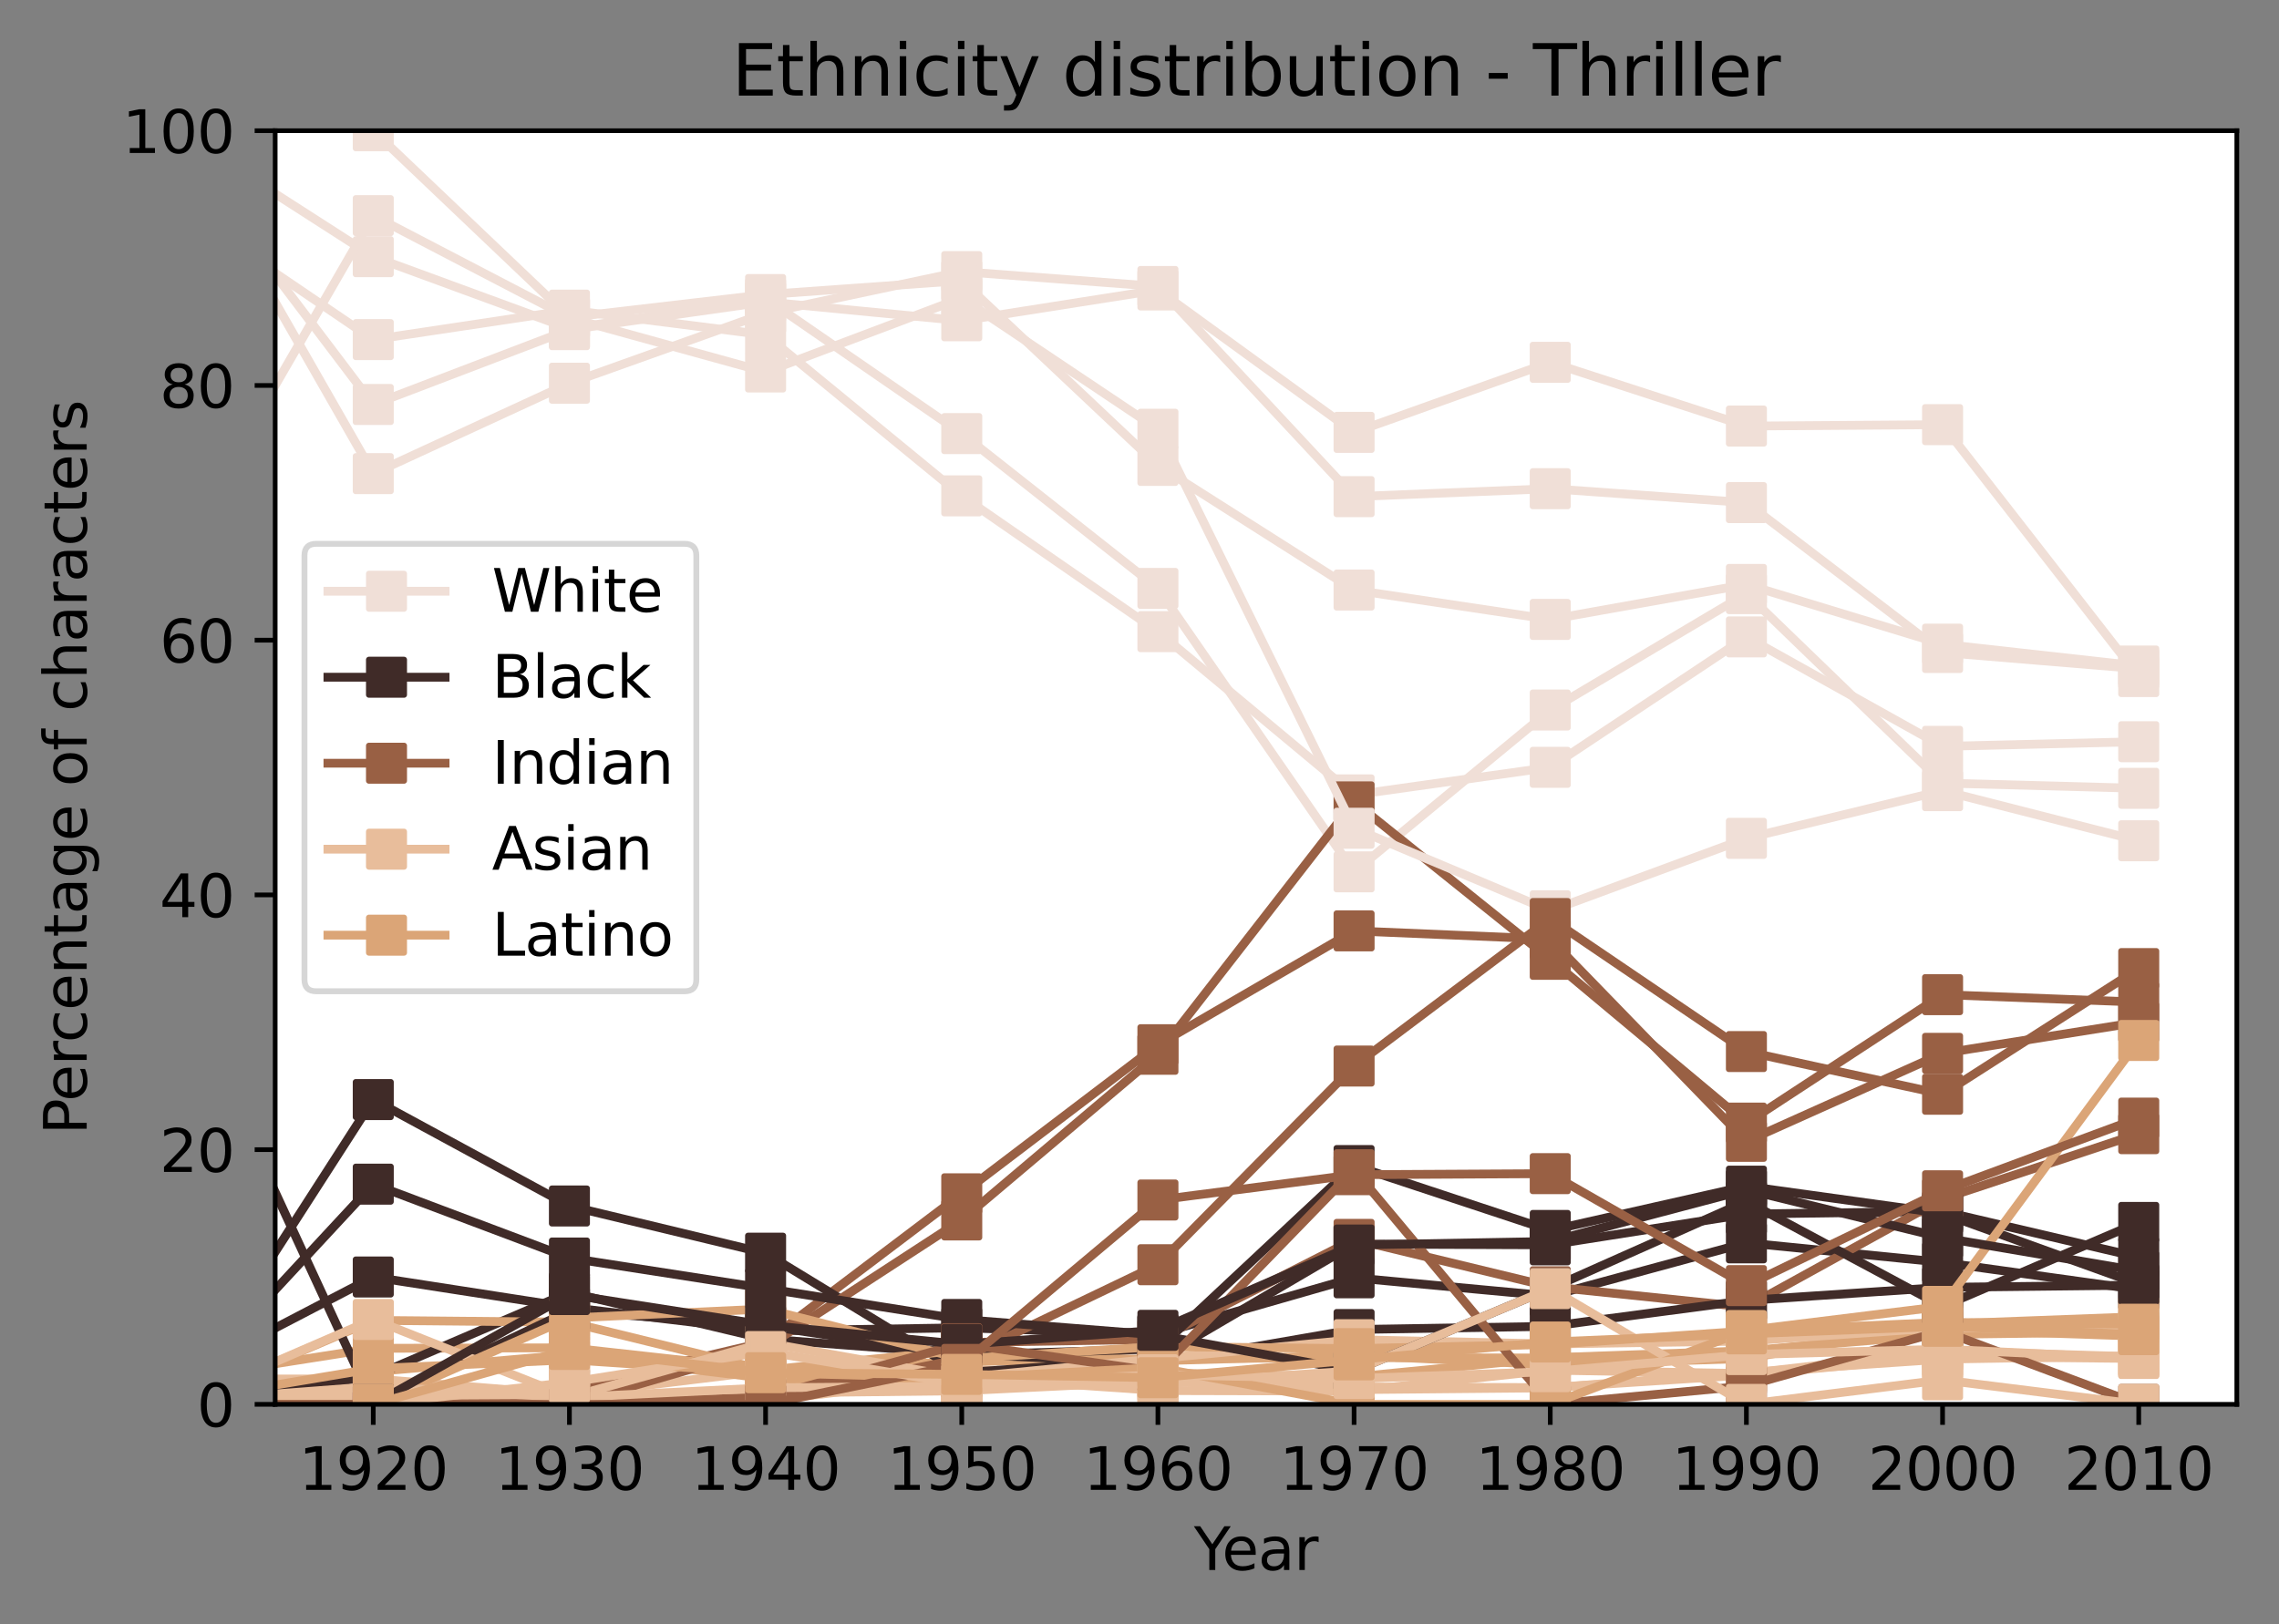 <?xml version="1.0" encoding="utf-8" standalone="no"?>
<!DOCTYPE svg PUBLIC "-//W3C//DTD SVG 1.1//EN"
  "http://www.w3.org/Graphics/SVG/1.1/DTD/svg11.dtd">
<svg height="277.314pt" version="1.1" viewBox="0 0 388.966 277.314" width="388.966pt" xmlns="http://www.w3.org/2000/svg" xmlns:xlink="http://www.w3.org/1999/xlink">
 <rect x="0" y="0" width="388.966" height="277.314" fill="#808080" stroke="none"/>
 <defs>
  <style type="text/css">*{stroke-linecap:butt;stroke-linejoin:round;}</style>
 </defs>
 <g id="figure_1">
  <g id="patch_1">
   <path d="M 0 277.314 
L 388.966 277.314 
L 388.966 0 
L 0 0 
z
" style="fill:none;"/>
  </g>
  <g id="axes_1">
   <g id="patch_2">
    <path d="M 46.966 239.758 
L 381.766 239.758 
L 381.766 22.318 
L 46.966 22.318 
z
" style="fill:#ffffff;"/>
   </g>
   <g id="matplotlib.axis_1">
    <g id="xtick_1">
     <g id="line2d_1">
      <defs>
       <path d="M 0 0 
L 0 3.5 
" id="mc38af4a6c5" style="stroke:#000000;stroke-width:0.8;"/>
      </defs>
      <g>
       <use style="stroke:#000000;stroke-width:0.8;" x="63.706" xlink:href="#mc38af4a6c5" y="239.758"/>
      </g>
     </g>
     <g id="text_1">
      <!-- 1920 -->
      <g transform="translate(50.981 254.357)scale(0.1 -0.1)">
       <defs>
        <path d="M 794 531 
L 1825 531 
L 1825 4091 
L 703 3866 
L 703 4441 
L 1819 4666 
L 2450 4666 
L 2450 531 
L 3481 531 
L 3481 0 
L 794 0 
L 794 531 
z
" id="DejaVuSans-31" transform="scale(0.016)"/>
        <path d="M 703 97 
L 703 672 
Q 941 559 1184 500 
Q 1428 441 1663 441 
Q 2288 441 2617 861 
Q 2947 1281 2994 2138 
Q 2813 1869 2534 1725 
Q 2256 1581 1919 1581 
Q 1219 1581 811 2004 
Q 403 2428 403 3163 
Q 403 3881 828 4315 
Q 1253 4750 1959 4750 
Q 2769 4750 3195 4129 
Q 3622 3509 3622 2328 
Q 3622 1225 3098 567 
Q 2575 -91 1691 -91 
Q 1453 -91 1209 -44 
Q 966 3 703 97 
z
M 1959 2075 
Q 2384 2075 2632 2365 
Q 2881 2656 2881 3163 
Q 2881 3666 2632 3958 
Q 2384 4250 1959 4250 
Q 1534 4250 1286 3958 
Q 1038 3666 1038 3163 
Q 1038 2656 1286 2365 
Q 1534 2075 1959 2075 
z
" id="DejaVuSans-39" transform="scale(0.016)"/>
        <path d="M 1228 531 
L 3431 531 
L 3431 0 
L 469 0 
L 469 531 
Q 828 903 1448 1529 
Q 2069 2156 2228 2338 
Q 2531 2678 2651 2914 
Q 2772 3150 2772 3378 
Q 2772 3750 2511 3984 
Q 2250 4219 1831 4219 
Q 1534 4219 1204 4116 
Q 875 4013 500 3803 
L 500 4441 
Q 881 4594 1212 4672 
Q 1544 4750 1819 4750 
Q 2544 4750 2975 4387 
Q 3406 4025 3406 3419 
Q 3406 3131 3298 2873 
Q 3191 2616 2906 2266 
Q 2828 2175 2409 1742 
Q 1991 1309 1228 531 
z
" id="DejaVuSans-32" transform="scale(0.016)"/>
        <path d="M 2034 4250 
Q 1547 4250 1301 3770 
Q 1056 3291 1056 2328 
Q 1056 1369 1301 889 
Q 1547 409 2034 409 
Q 2525 409 2770 889 
Q 3016 1369 3016 2328 
Q 3016 3291 2770 3770 
Q 2525 4250 2034 4250 
z
M 2034 4750 
Q 2819 4750 3233 4129 
Q 3647 3509 3647 2328 
Q 3647 1150 3233 529 
Q 2819 -91 2034 -91 
Q 1250 -91 836 529 
Q 422 1150 422 2328 
Q 422 3509 836 4129 
Q 1250 4750 2034 4750 
z
" id="DejaVuSans-30" transform="scale(0.016)"/>
       </defs>
       <use xlink:href="#DejaVuSans-31"/>
       <use x="63.623" xlink:href="#DejaVuSans-39"/>
       <use x="127.246" xlink:href="#DejaVuSans-32"/>
       <use x="190.869" xlink:href="#DejaVuSans-30"/>
      </g>
     </g>
    </g>
    <g id="xtick_2">
     <g id="line2d_2">
      <g>
       <use style="stroke:#000000;stroke-width:0.8;" x="97.186" xlink:href="#mc38af4a6c5" y="239.758"/>
      </g>
     </g>
     <g id="text_2">
      <!-- 1930 -->
      <g transform="translate(84.461 254.357)scale(0.1 -0.1)">
       <defs>
        <path d="M 2597 2516 
Q 3050 2419 3304 2112 
Q 3559 1806 3559 1356 
Q 3559 666 3084 287 
Q 2609 -91 1734 -91 
Q 1441 -91 1130 -33 
Q 819 25 488 141 
L 488 750 
Q 750 597 1062 519 
Q 1375 441 1716 441 
Q 2309 441 2620 675 
Q 2931 909 2931 1356 
Q 2931 1769 2642 2001 
Q 2353 2234 1838 2234 
L 1294 2234 
L 1294 2753 
L 1863 2753 
Q 2328 2753 2575 2939 
Q 2822 3125 2822 3475 
Q 2822 3834 2567 4026 
Q 2313 4219 1838 4219 
Q 1578 4219 1281 4162 
Q 984 4106 628 3988 
L 628 4550 
Q 988 4650 1302 4700 
Q 1616 4750 1894 4750 
Q 2613 4750 3031 4423 
Q 3450 4097 3450 3541 
Q 3450 3153 3228 2886 
Q 3006 2619 2597 2516 
z
" id="DejaVuSans-33" transform="scale(0.016)"/>
       </defs>
       <use xlink:href="#DejaVuSans-31"/>
       <use x="63.623" xlink:href="#DejaVuSans-39"/>
       <use x="127.246" xlink:href="#DejaVuSans-33"/>
       <use x="190.869" xlink:href="#DejaVuSans-30"/>
      </g>
     </g>
    </g>
    <g id="xtick_3">
     <g id="line2d_3">
      <g>
       <use style="stroke:#000000;stroke-width:0.8;" x="130.666" xlink:href="#mc38af4a6c5" y="239.758"/>
      </g>
     </g>
     <g id="text_3">
      <!-- 1940 -->
      <g transform="translate(117.941 254.357)scale(0.1 -0.1)">
       <defs>
        <path d="M 2419 4116 
L 825 1625 
L 2419 1625 
L 2419 4116 
z
M 2253 4666 
L 3047 4666 
L 3047 1625 
L 3713 1625 
L 3713 1100 
L 3047 1100 
L 3047 0 
L 2419 0 
L 2419 1100 
L 313 1100 
L 313 1709 
L 2253 4666 
z
" id="DejaVuSans-34" transform="scale(0.016)"/>
       </defs>
       <use xlink:href="#DejaVuSans-31"/>
       <use x="63.623" xlink:href="#DejaVuSans-39"/>
       <use x="127.246" xlink:href="#DejaVuSans-34"/>
       <use x="190.869" xlink:href="#DejaVuSans-30"/>
      </g>
     </g>
    </g>
    <g id="xtick_4">
     <g id="line2d_4">
      <g>
       <use style="stroke:#000000;stroke-width:0.8;" x="164.146" xlink:href="#mc38af4a6c5" y="239.758"/>
      </g>
     </g>
     <g id="text_4">
      <!-- 1950 -->
      <g transform="translate(151.421 254.357)scale(0.1 -0.1)">
       <defs>
        <path d="M 691 4666 
L 3169 4666 
L 3169 4134 
L 1269 4134 
L 1269 2991 
Q 1406 3038 1543 3061 
Q 1681 3084 1819 3084 
Q 2600 3084 3056 2656 
Q 3513 2228 3513 1497 
Q 3513 744 3044 326 
Q 2575 -91 1722 -91 
Q 1428 -91 1123 -41 
Q 819 9 494 109 
L 494 744 
Q 775 591 1075 516 
Q 1375 441 1709 441 
Q 2250 441 2565 725 
Q 2881 1009 2881 1497 
Q 2881 1984 2565 2268 
Q 2250 2553 1709 2553 
Q 1456 2553 1204 2497 
Q 953 2441 691 2322 
L 691 4666 
z
" id="DejaVuSans-35" transform="scale(0.016)"/>
       </defs>
       <use xlink:href="#DejaVuSans-31"/>
       <use x="63.623" xlink:href="#DejaVuSans-39"/>
       <use x="127.246" xlink:href="#DejaVuSans-35"/>
       <use x="190.869" xlink:href="#DejaVuSans-30"/>
      </g>
     </g>
    </g>
    <g id="xtick_5">
     <g id="line2d_5">
      <g>
       <use style="stroke:#000000;stroke-width:0.8;" x="197.626" xlink:href="#mc38af4a6c5" y="239.758"/>
      </g>
     </g>
     <g id="text_5">
      <!-- 1960 -->
      <g transform="translate(184.901 254.357)scale(0.1 -0.1)">
       <defs>
        <path d="M 2113 2584 
Q 1688 2584 1439 2293 
Q 1191 2003 1191 1497 
Q 1191 994 1439 701 
Q 1688 409 2113 409 
Q 2538 409 2786 701 
Q 3034 994 3034 1497 
Q 3034 2003 2786 2293 
Q 2538 2584 2113 2584 
z
M 3366 4563 
L 3366 3988 
Q 3128 4100 2886 4159 
Q 2644 4219 2406 4219 
Q 1781 4219 1451 3797 
Q 1122 3375 1075 2522 
Q 1259 2794 1537 2939 
Q 1816 3084 2150 3084 
Q 2853 3084 3261 2657 
Q 3669 2231 3669 1497 
Q 3669 778 3244 343 
Q 2819 -91 2113 -91 
Q 1303 -91 875 529 
Q 447 1150 447 2328 
Q 447 3434 972 4092 
Q 1497 4750 2381 4750 
Q 2619 4750 2861 4703 
Q 3103 4656 3366 4563 
z
" id="DejaVuSans-36" transform="scale(0.016)"/>
       </defs>
       <use xlink:href="#DejaVuSans-31"/>
       <use x="63.623" xlink:href="#DejaVuSans-39"/>
       <use x="127.246" xlink:href="#DejaVuSans-36"/>
       <use x="190.869" xlink:href="#DejaVuSans-30"/>
      </g>
     </g>
    </g>
    <g id="xtick_6">
     <g id="line2d_6">
      <g>
       <use style="stroke:#000000;stroke-width:0.8;" x="231.106" xlink:href="#mc38af4a6c5" y="239.758"/>
      </g>
     </g>
     <g id="text_6">
      <!-- 1970 -->
      <g transform="translate(218.381 254.357)scale(0.1 -0.1)">
       <defs>
        <path d="M 525 4666 
L 3525 4666 
L 3525 4397 
L 1831 0 
L 1172 0 
L 2766 4134 
L 525 4134 
L 525 4666 
z
" id="DejaVuSans-37" transform="scale(0.016)"/>
       </defs>
       <use xlink:href="#DejaVuSans-31"/>
       <use x="63.623" xlink:href="#DejaVuSans-39"/>
       <use x="127.246" xlink:href="#DejaVuSans-37"/>
       <use x="190.869" xlink:href="#DejaVuSans-30"/>
      </g>
     </g>
    </g>
    <g id="xtick_7">
     <g id="line2d_7">
      <g>
       <use style="stroke:#000000;stroke-width:0.8;" x="264.586" xlink:href="#mc38af4a6c5" y="239.758"/>
      </g>
     </g>
     <g id="text_7">
      <!-- 1980 -->
      <g transform="translate(251.861 254.357)scale(0.1 -0.1)">
       <defs>
        <path d="M 2034 2216 
Q 1584 2216 1326 1975 
Q 1069 1734 1069 1313 
Q 1069 891 1326 650 
Q 1584 409 2034 409 
Q 2484 409 2743 651 
Q 3003 894 3003 1313 
Q 3003 1734 2745 1975 
Q 2488 2216 2034 2216 
z
M 1403 2484 
Q 997 2584 770 2862 
Q 544 3141 544 3541 
Q 544 4100 942 4425 
Q 1341 4750 2034 4750 
Q 2731 4750 3128 4425 
Q 3525 4100 3525 3541 
Q 3525 3141 3298 2862 
Q 3072 2584 2669 2484 
Q 3125 2378 3379 2068 
Q 3634 1759 3634 1313 
Q 3634 634 3220 271 
Q 2806 -91 2034 -91 
Q 1263 -91 848 271 
Q 434 634 434 1313 
Q 434 1759 690 2068 
Q 947 2378 1403 2484 
z
M 1172 3481 
Q 1172 3119 1398 2916 
Q 1625 2713 2034 2713 
Q 2441 2713 2670 2916 
Q 2900 3119 2900 3481 
Q 2900 3844 2670 4047 
Q 2441 4250 2034 4250 
Q 1625 4250 1398 4047 
Q 1172 3844 1172 3481 
z
" id="DejaVuSans-38" transform="scale(0.016)"/>
       </defs>
       <use xlink:href="#DejaVuSans-31"/>
       <use x="63.623" xlink:href="#DejaVuSans-39"/>
       <use x="127.246" xlink:href="#DejaVuSans-38"/>
       <use x="190.869" xlink:href="#DejaVuSans-30"/>
      </g>
     </g>
    </g>
    <g id="xtick_8">
     <g id="line2d_8">
      <g>
       <use style="stroke:#000000;stroke-width:0.8;" x="298.066" xlink:href="#mc38af4a6c5" y="239.758"/>
      </g>
     </g>
     <g id="text_8">
      <!-- 1990 -->
      <g transform="translate(285.341 254.357)scale(0.1 -0.1)">
       <use xlink:href="#DejaVuSans-31"/>
       <use x="63.623" xlink:href="#DejaVuSans-39"/>
       <use x="127.246" xlink:href="#DejaVuSans-39"/>
       <use x="190.869" xlink:href="#DejaVuSans-30"/>
      </g>
     </g>
    </g>
    <g id="xtick_9">
     <g id="line2d_9">
      <g>
       <use style="stroke:#000000;stroke-width:0.8;" x="331.546" xlink:href="#mc38af4a6c5" y="239.758"/>
      </g>
     </g>
     <g id="text_9">
      <!-- 2000 -->
      <g transform="translate(318.821 254.357)scale(0.1 -0.1)">
       <use xlink:href="#DejaVuSans-32"/>
       <use x="63.623" xlink:href="#DejaVuSans-30"/>
       <use x="127.246" xlink:href="#DejaVuSans-30"/>
       <use x="190.869" xlink:href="#DejaVuSans-30"/>
      </g>
     </g>
    </g>
    <g id="xtick_10">
     <g id="line2d_10">
      <g>
       <use style="stroke:#000000;stroke-width:0.8;" x="365.026" xlink:href="#mc38af4a6c5" y="239.758"/>
      </g>
     </g>
     <g id="text_10">
      <!-- 2010 -->
      <g transform="translate(352.301 254.357)scale(0.1 -0.1)">
       <use xlink:href="#DejaVuSans-32"/>
       <use x="63.623" xlink:href="#DejaVuSans-30"/>
       <use x="127.246" xlink:href="#DejaVuSans-31"/>
       <use x="190.869" xlink:href="#DejaVuSans-30"/>
      </g>
     </g>
    </g>
    <g id="text_11">
     <!-- Year -->
     <g transform="translate(203.778 268.035)scale(0.1 -0.1)">
      <defs>
       <path d="M -13 4666 
L 666 4666 
L 1959 2747 
L 3244 4666 
L 3922 4666 
L 2272 2222 
L 2272 0 
L 1638 0 
L 1638 2222 
L -13 4666 
z
" id="DejaVuSans-59" transform="scale(0.016)"/>
       <path d="M 3597 1894 
L 3597 1613 
L 953 1613 
Q 991 1019 1311 708 
Q 1631 397 2203 397 
Q 2534 397 2845 478 
Q 3156 559 3463 722 
L 3463 178 
Q 3153 47 2828 -22 
Q 2503 -91 2169 -91 
Q 1331 -91 842 396 
Q 353 884 353 1716 
Q 353 2575 817 3079 
Q 1281 3584 2069 3584 
Q 2775 3584 3186 3129 
Q 3597 2675 3597 1894 
z
M 3022 2063 
Q 3016 2534 2758 2815 
Q 2500 3097 2075 3097 
Q 1594 3097 1305 2825 
Q 1016 2553 972 2059 
L 3022 2063 
z
" id="DejaVuSans-65" transform="scale(0.016)"/>
       <path d="M 2194 1759 
Q 1497 1759 1228 1600 
Q 959 1441 959 1056 
Q 959 750 1161 570 
Q 1363 391 1709 391 
Q 2188 391 2477 730 
Q 2766 1069 2766 1631 
L 2766 1759 
L 2194 1759 
z
M 3341 1997 
L 3341 0 
L 2766 0 
L 2766 531 
Q 2569 213 2275 61 
Q 1981 -91 1556 -91 
Q 1019 -91 701 211 
Q 384 513 384 1019 
Q 384 1609 779 1909 
Q 1175 2209 1959 2209 
L 2766 2209 
L 2766 2266 
Q 2766 2663 2505 2880 
Q 2244 3097 1772 3097 
Q 1472 3097 1187 3025 
Q 903 2953 641 2809 
L 641 3341 
Q 956 3463 1253 3523 
Q 1550 3584 1831 3584 
Q 2591 3584 2966 3190 
Q 3341 2797 3341 1997 
z
" id="DejaVuSans-61" transform="scale(0.016)"/>
       <path d="M 2631 2963 
Q 2534 3019 2420 3045 
Q 2306 3072 2169 3072 
Q 1681 3072 1420 2755 
Q 1159 2438 1159 1844 
L 1159 0 
L 581 0 
L 581 3500 
L 1159 3500 
L 1159 2956 
Q 1341 3275 1631 3429 
Q 1922 3584 2338 3584 
Q 2397 3584 2469 3576 
Q 2541 3569 2628 3553 
L 2631 2963 
z
" id="DejaVuSans-72" transform="scale(0.016)"/>
      </defs>
      <use xlink:href="#DejaVuSans-59"/>
      <use x="47.834" xlink:href="#DejaVuSans-65"/>
      <use x="109.357" xlink:href="#DejaVuSans-61"/>
      <use x="170.637" xlink:href="#DejaVuSans-72"/>
     </g>
    </g>
   </g>
   <g id="matplotlib.axis_2">
    <g id="ytick_1">
     <g id="line2d_11">
      <defs>
       <path d="M 0 0 
L -3.5 0 
" id="me0ad130900" style="stroke:#000000;stroke-width:0.8;"/>
      </defs>
      <g>
       <use style="stroke:#000000;stroke-width:0.8;" x="46.966" xlink:href="#me0ad130900" y="239.758"/>
      </g>
     </g>
     <g id="text_12">
      <!-- 0 -->
      <g transform="translate(33.603 243.557)scale(0.1 -0.1)">
       <use xlink:href="#DejaVuSans-30"/>
      </g>
     </g>
    </g>
    <g id="ytick_2">
     <g id="line2d_12">
      <g>
       <use style="stroke:#000000;stroke-width:0.8;" x="46.966" xlink:href="#me0ad130900" y="196.27"/>
      </g>
     </g>
     <g id="text_13">
      <!-- 20 -->
      <g transform="translate(27.241 200.069)scale(0.1 -0.1)">
       <use xlink:href="#DejaVuSans-32"/>
       <use x="63.623" xlink:href="#DejaVuSans-30"/>
      </g>
     </g>
    </g>
    <g id="ytick_3">
     <g id="line2d_13">
      <g>
       <use style="stroke:#000000;stroke-width:0.8;" x="46.966" xlink:href="#me0ad130900" y="152.782"/>
      </g>
     </g>
     <g id="text_14">
      <!-- 40 -->
      <g transform="translate(27.241 156.581)scale(0.1 -0.1)">
       <use xlink:href="#DejaVuSans-34"/>
       <use x="63.623" xlink:href="#DejaVuSans-30"/>
      </g>
     </g>
    </g>
    <g id="ytick_4">
     <g id="line2d_14">
      <g>
       <use style="stroke:#000000;stroke-width:0.8;" x="46.966" xlink:href="#me0ad130900" y="109.294"/>
      </g>
     </g>
     <g id="text_15">
      <!-- 60 -->
      <g transform="translate(27.241 113.093)scale(0.1 -0.1)">
       <use xlink:href="#DejaVuSans-36"/>
       <use x="63.623" xlink:href="#DejaVuSans-30"/>
      </g>
     </g>
    </g>
    <g id="ytick_5">
     <g id="line2d_15">
      <g>
       <use style="stroke:#000000;stroke-width:0.8;" x="46.966" xlink:href="#me0ad130900" y="65.806"/>
      </g>
     </g>
     <g id="text_16">
      <!-- 80 -->
      <g transform="translate(27.241 69.605)scale(0.1 -0.1)">
       <use xlink:href="#DejaVuSans-38"/>
       <use x="63.623" xlink:href="#DejaVuSans-30"/>
      </g>
     </g>
    </g>
    <g id="ytick_6">
     <g id="line2d_16">
      <g>
       <use style="stroke:#000000;stroke-width:0.8;" x="46.966" xlink:href="#me0ad130900" y="22.318"/>
      </g>
     </g>
     <g id="text_17">
      <!-- 100 -->
      <g transform="translate(20.878 26.117)scale(0.1 -0.1)">
       <use xlink:href="#DejaVuSans-31"/>
       <use x="63.623" xlink:href="#DejaVuSans-30"/>
       <use x="127.246" xlink:href="#DejaVuSans-30"/>
      </g>
     </g>
    </g>
    <g id="text_18">
     <!-- Percentage of characters -->
     <g transform="translate(14.798 193.706)rotate(-90)scale(0.1 -0.1)">
      <defs>
       <path d="M 1259 4147 
L 1259 2394 
L 2053 2394 
Q 2494 2394 2734 2622 
Q 2975 2850 2975 3272 
Q 2975 3691 2734 3919 
Q 2494 4147 2053 4147 
L 1259 4147 
z
M 628 4666 
L 2053 4666 
Q 2838 4666 3239 4311 
Q 3641 3956 3641 3272 
Q 3641 2581 3239 2228 
Q 2838 1875 2053 1875 
L 1259 1875 
L 1259 0 
L 628 0 
L 628 4666 
z
" id="DejaVuSans-50" transform="scale(0.016)"/>
       <path d="M 3122 3366 
L 3122 2828 
Q 2878 2963 2633 3030 
Q 2388 3097 2138 3097 
Q 1578 3097 1268 2742 
Q 959 2388 959 1747 
Q 959 1106 1268 751 
Q 1578 397 2138 397 
Q 2388 397 2633 464 
Q 2878 531 3122 666 
L 3122 134 
Q 2881 22 2623 -34 
Q 2366 -91 2075 -91 
Q 1284 -91 818 406 
Q 353 903 353 1747 
Q 353 2603 823 3093 
Q 1294 3584 2113 3584 
Q 2378 3584 2631 3529 
Q 2884 3475 3122 3366 
z
" id="DejaVuSans-63" transform="scale(0.016)"/>
       <path d="M 3513 2113 
L 3513 0 
L 2938 0 
L 2938 2094 
Q 2938 2591 2744 2837 
Q 2550 3084 2163 3084 
Q 1697 3084 1428 2787 
Q 1159 2491 1159 1978 
L 1159 0 
L 581 0 
L 581 3500 
L 1159 3500 
L 1159 2956 
Q 1366 3272 1645 3428 
Q 1925 3584 2291 3584 
Q 2894 3584 3203 3211 
Q 3513 2838 3513 2113 
z
" id="DejaVuSans-6e" transform="scale(0.016)"/>
       <path d="M 1172 4494 
L 1172 3500 
L 2356 3500 
L 2356 3053 
L 1172 3053 
L 1172 1153 
Q 1172 725 1289 603 
Q 1406 481 1766 481 
L 2356 481 
L 2356 0 
L 1766 0 
Q 1100 0 847 248 
Q 594 497 594 1153 
L 594 3053 
L 172 3053 
L 172 3500 
L 594 3500 
L 594 4494 
L 1172 4494 
z
" id="DejaVuSans-74" transform="scale(0.016)"/>
       <path d="M 2906 1791 
Q 2906 2416 2648 2759 
Q 2391 3103 1925 3103 
Q 1463 3103 1205 2759 
Q 947 2416 947 1791 
Q 947 1169 1205 825 
Q 1463 481 1925 481 
Q 2391 481 2648 825 
Q 2906 1169 2906 1791 
z
M 3481 434 
Q 3481 -459 3084 -895 
Q 2688 -1331 1869 -1331 
Q 1566 -1331 1297 -1286 
Q 1028 -1241 775 -1147 
L 775 -588 
Q 1028 -725 1275 -790 
Q 1522 -856 1778 -856 
Q 2344 -856 2625 -561 
Q 2906 -266 2906 331 
L 2906 616 
Q 2728 306 2450 153 
Q 2172 0 1784 0 
Q 1141 0 747 490 
Q 353 981 353 1791 
Q 353 2603 747 3093 
Q 1141 3584 1784 3584 
Q 2172 3584 2450 3431 
Q 2728 3278 2906 2969 
L 2906 3500 
L 3481 3500 
L 3481 434 
z
" id="DejaVuSans-67" transform="scale(0.016)"/>
       <path id="DejaVuSans-20" transform="scale(0.016)"/>
       <path d="M 1959 3097 
Q 1497 3097 1228 2736 
Q 959 2375 959 1747 
Q 959 1119 1226 758 
Q 1494 397 1959 397 
Q 2419 397 2687 759 
Q 2956 1122 2956 1747 
Q 2956 2369 2687 2733 
Q 2419 3097 1959 3097 
z
M 1959 3584 
Q 2709 3584 3137 3096 
Q 3566 2609 3566 1747 
Q 3566 888 3137 398 
Q 2709 -91 1959 -91 
Q 1206 -91 779 398 
Q 353 888 353 1747 
Q 353 2609 779 3096 
Q 1206 3584 1959 3584 
z
" id="DejaVuSans-6f" transform="scale(0.016)"/>
       <path d="M 2375 4863 
L 2375 4384 
L 1825 4384 
Q 1516 4384 1395 4259 
Q 1275 4134 1275 3809 
L 1275 3500 
L 2222 3500 
L 2222 3053 
L 1275 3053 
L 1275 0 
L 697 0 
L 697 3053 
L 147 3053 
L 147 3500 
L 697 3500 
L 697 3744 
Q 697 4328 969 4595 
Q 1241 4863 1831 4863 
L 2375 4863 
z
" id="DejaVuSans-66" transform="scale(0.016)"/>
       <path d="M 3513 2113 
L 3513 0 
L 2938 0 
L 2938 2094 
Q 2938 2591 2744 2837 
Q 2550 3084 2163 3084 
Q 1697 3084 1428 2787 
Q 1159 2491 1159 1978 
L 1159 0 
L 581 0 
L 581 4863 
L 1159 4863 
L 1159 2956 
Q 1366 3272 1645 3428 
Q 1925 3584 2291 3584 
Q 2894 3584 3203 3211 
Q 3513 2838 3513 2113 
z
" id="DejaVuSans-68" transform="scale(0.016)"/>
       <path d="M 2834 3397 
L 2834 2853 
Q 2591 2978 2328 3040 
Q 2066 3103 1784 3103 
Q 1356 3103 1142 2972 
Q 928 2841 928 2578 
Q 928 2378 1081 2264 
Q 1234 2150 1697 2047 
L 1894 2003 
Q 2506 1872 2764 1633 
Q 3022 1394 3022 966 
Q 3022 478 2636 193 
Q 2250 -91 1575 -91 
Q 1294 -91 989 -36 
Q 684 19 347 128 
L 347 722 
Q 666 556 975 473 
Q 1284 391 1588 391 
Q 1994 391 2212 530 
Q 2431 669 2431 922 
Q 2431 1156 2273 1281 
Q 2116 1406 1581 1522 
L 1381 1569 
Q 847 1681 609 1914 
Q 372 2147 372 2553 
Q 372 3047 722 3315 
Q 1072 3584 1716 3584 
Q 2034 3584 2315 3537 
Q 2597 3491 2834 3397 
z
" id="DejaVuSans-73" transform="scale(0.016)"/>
      </defs>
      <use xlink:href="#DejaVuSans-50"/>
      <use x="56.678" xlink:href="#DejaVuSans-65"/>
      <use x="118.201" xlink:href="#DejaVuSans-72"/>
      <use x="157.064" xlink:href="#DejaVuSans-63"/>
      <use x="212.045" xlink:href="#DejaVuSans-65"/>
      <use x="273.568" xlink:href="#DejaVuSans-6e"/>
      <use x="336.947" xlink:href="#DejaVuSans-74"/>
      <use x="376.156" xlink:href="#DejaVuSans-61"/>
      <use x="437.436" xlink:href="#DejaVuSans-67"/>
      <use x="500.912" xlink:href="#DejaVuSans-65"/>
      <use x="562.436" xlink:href="#DejaVuSans-20"/>
      <use x="594.223" xlink:href="#DejaVuSans-6f"/>
      <use x="655.404" xlink:href="#DejaVuSans-66"/>
      <use x="690.609" xlink:href="#DejaVuSans-20"/>
      <use x="722.396" xlink:href="#DejaVuSans-63"/>
      <use x="777.377" xlink:href="#DejaVuSans-68"/>
      <use x="840.756" xlink:href="#DejaVuSans-61"/>
      <use x="902.035" xlink:href="#DejaVuSans-72"/>
      <use x="943.148" xlink:href="#DejaVuSans-61"/>
      <use x="1004.428" xlink:href="#DejaVuSans-63"/>
      <use x="1059.408" xlink:href="#DejaVuSans-74"/>
      <use x="1098.617" xlink:href="#DejaVuSans-65"/>
      <use x="1160.141" xlink:href="#DejaVuSans-72"/>
      <use x="1201.254" xlink:href="#DejaVuSans-73"/>
     </g>
    </g>
   </g>
   <g id="line2d_17">
    <path clip-path="url(#p704802815a)" d="M -1 23.188 
L 30.226 35.235 
L 63.706 57.978 
L 97.186 52.947 
L 130.666 57.177 
L 164.146 84.659 
L 197.626 107.834 
L 231.106 135.711 
L 264.586 131 
L 298.066 108.734 
L 331.546 127.42 
L 365.026 126.627 
" style="fill:none;stroke:#f0dfd7;stroke-linecap:square;stroke-width:1.5;"/>
    <defs>
     <path d="M -3 3 
L 3 3 
L 3 -3 
L -3 -3 
z
" id="m17ef3d561f" style="stroke:#f0dfd7;stroke-linejoin:miter;"/>
    </defs>
    <g clip-path="url(#p704802815a)">
     <use style="fill:#f0dfd7;stroke:#f0dfd7;stroke-linejoin:miter;" x="-1" xlink:href="#m17ef3d561f" y="23.188"/>
     <use style="fill:#f0dfd7;stroke:#f0dfd7;stroke-linejoin:miter;" x="30.226" xlink:href="#m17ef3d561f" y="35.235"/>
     <use style="fill:#f0dfd7;stroke:#f0dfd7;stroke-linejoin:miter;" x="63.706" xlink:href="#m17ef3d561f" y="57.978"/>
     <use style="fill:#f0dfd7;stroke:#f0dfd7;stroke-linejoin:miter;" x="97.186" xlink:href="#m17ef3d561f" y="52.947"/>
     <use style="fill:#f0dfd7;stroke:#f0dfd7;stroke-linejoin:miter;" x="130.666" xlink:href="#m17ef3d561f" y="57.177"/>
     <use style="fill:#f0dfd7;stroke:#f0dfd7;stroke-linejoin:miter;" x="164.146" xlink:href="#m17ef3d561f" y="84.659"/>
     <use style="fill:#f0dfd7;stroke:#f0dfd7;stroke-linejoin:miter;" x="197.626" xlink:href="#m17ef3d561f" y="107.834"/>
     <use style="fill:#f0dfd7;stroke:#f0dfd7;stroke-linejoin:miter;" x="231.106" xlink:href="#m17ef3d561f" y="135.711"/>
     <use style="fill:#f0dfd7;stroke:#f0dfd7;stroke-linejoin:miter;" x="264.586" xlink:href="#m17ef3d561f" y="131"/>
     <use style="fill:#f0dfd7;stroke:#f0dfd7;stroke-linejoin:miter;" x="298.066" xlink:href="#m17ef3d561f" y="108.734"/>
     <use style="fill:#f0dfd7;stroke:#f0dfd7;stroke-linejoin:miter;" x="331.546" xlink:href="#m17ef3d561f" y="127.42"/>
     <use style="fill:#f0dfd7;stroke:#f0dfd7;stroke-linejoin:miter;" x="365.026" xlink:href="#m17ef3d561f" y="126.627"/>
    </g>
   </g>
   <g id="line2d_18">
    <path clip-path="url(#p704802815a)" d="M -1 239.468 
L 30.226 235.452 
L 63.706 218.014 
L 97.186 223.202 
L 130.666 227.218 
L 164.146 226.687 
L 197.626 227.748 
L 231.106 218.151 
L 264.586 221.264 
L 298.066 212.18 
L 331.546 215.518 
L 365.026 220.181 
" style="fill:none;stroke:#402b28;stroke-linecap:square;stroke-width:1.5;"/>
    <defs>
     <path d="M -3 3 
L 3 3 
L 3 -3 
L -3 -3 
z
" id="m371dbcbb67" style="stroke:#402b28;stroke-linejoin:miter;"/>
    </defs>
    <g clip-path="url(#p704802815a)">
     <use style="fill:#402b28;stroke:#402b28;stroke-linejoin:miter;" x="-1" xlink:href="#m371dbcbb67" y="239.468"/>
     <use style="fill:#402b28;stroke:#402b28;stroke-linejoin:miter;" x="30.226" xlink:href="#m371dbcbb67" y="235.452"/>
     <use style="fill:#402b28;stroke:#402b28;stroke-linejoin:miter;" x="63.706" xlink:href="#m371dbcbb67" y="218.014"/>
     <use style="fill:#402b28;stroke:#402b28;stroke-linejoin:miter;" x="97.186" xlink:href="#m371dbcbb67" y="223.202"/>
     <use style="fill:#402b28;stroke:#402b28;stroke-linejoin:miter;" x="130.666" xlink:href="#m371dbcbb67" y="227.218"/>
     <use style="fill:#402b28;stroke:#402b28;stroke-linejoin:miter;" x="164.146" xlink:href="#m371dbcbb67" y="226.687"/>
     <use style="fill:#402b28;stroke:#402b28;stroke-linejoin:miter;" x="197.626" xlink:href="#m371dbcbb67" y="227.748"/>
     <use style="fill:#402b28;stroke:#402b28;stroke-linejoin:miter;" x="231.106" xlink:href="#m371dbcbb67" y="218.151"/>
     <use style="fill:#402b28;stroke:#402b28;stroke-linejoin:miter;" x="264.586" xlink:href="#m371dbcbb67" y="221.264"/>
     <use style="fill:#402b28;stroke:#402b28;stroke-linejoin:miter;" x="298.066" xlink:href="#m371dbcbb67" y="212.18"/>
     <use style="fill:#402b28;stroke:#402b28;stroke-linejoin:miter;" x="331.546" xlink:href="#m371dbcbb67" y="215.518"/>
     <use style="fill:#402b28;stroke:#402b28;stroke-linejoin:miter;" x="365.026" xlink:href="#m371dbcbb67" y="220.181"/>
    </g>
   </g>
   <g id="line2d_19">
    <path clip-path="url(#p704802815a)" d="M -1 239.758 
L 30.226 239.758 
L 63.706 239.758 
L 97.186 236.999 
L 130.666 229.131 
L 164.146 203.811 
L 197.626 178.36 
L 231.106 158.925 
L 264.586 160.34 
L 298.066 194.849 
L 331.546 179.835 
L 365.026 174.5 
" style="fill:none;stroke:#996044;stroke-linecap:square;stroke-width:1.5;"/>
    <defs>
     <path d="M -3 3 
L 3 3 
L 3 -3 
L -3 -3 
z
" id="m0b598708a1" style="stroke:#996044;stroke-linejoin:miter;"/>
    </defs>
    <g clip-path="url(#p704802815a)">
     <use style="fill:#996044;stroke:#996044;stroke-linejoin:miter;" x="-1" xlink:href="#m0b598708a1" y="239.758"/>
     <use style="fill:#996044;stroke:#996044;stroke-linejoin:miter;" x="30.226" xlink:href="#m0b598708a1" y="239.758"/>
     <use style="fill:#996044;stroke:#996044;stroke-linejoin:miter;" x="63.706" xlink:href="#m0b598708a1" y="239.758"/>
     <use style="fill:#996044;stroke:#996044;stroke-linejoin:miter;" x="97.186" xlink:href="#m0b598708a1" y="236.999"/>
     <use style="fill:#996044;stroke:#996044;stroke-linejoin:miter;" x="130.666" xlink:href="#m0b598708a1" y="229.131"/>
     <use style="fill:#996044;stroke:#996044;stroke-linejoin:miter;" x="164.146" xlink:href="#m0b598708a1" y="203.811"/>
     <use style="fill:#996044;stroke:#996044;stroke-linejoin:miter;" x="197.626" xlink:href="#m0b598708a1" y="178.36"/>
     <use style="fill:#996044;stroke:#996044;stroke-linejoin:miter;" x="231.106" xlink:href="#m0b598708a1" y="158.925"/>
     <use style="fill:#996044;stroke:#996044;stroke-linejoin:miter;" x="264.586" xlink:href="#m0b598708a1" y="160.34"/>
     <use style="fill:#996044;stroke:#996044;stroke-linejoin:miter;" x="298.066" xlink:href="#m0b598708a1" y="194.849"/>
     <use style="fill:#996044;stroke:#996044;stroke-linejoin:miter;" x="331.546" xlink:href="#m0b598708a1" y="179.835"/>
     <use style="fill:#996044;stroke:#996044;stroke-linejoin:miter;" x="365.026" xlink:href="#m0b598708a1" y="174.5"/>
    </g>
   </g>
   <g id="line2d_20">
    <path clip-path="url(#p704802815a)" d="M -1 239.468 
L 30.226 235.452 
L 63.706 235.409 
L 97.186 238.102 
L 130.666 234.019 
L 164.146 233.725 
L 197.626 235.434 
L 231.106 236.782 
L 264.586 236.904 
L 298.066 234.73 
L 331.546 231.591 
L 365.026 231.927 
" style="fill:none;stroke:#e8bd9b;stroke-linecap:square;stroke-width:1.5;"/>
    <defs>
     <path d="M -3 3 
L 3 3 
L 3 -3 
L -3 -3 
z
" id="m71a3770353" style="stroke:#e8bd9b;stroke-linejoin:miter;"/>
    </defs>
    <g clip-path="url(#p704802815a)">
     <use style="fill:#e8bd9b;stroke:#e8bd9b;stroke-linejoin:miter;" x="-1" xlink:href="#m71a3770353" y="239.468"/>
     <use style="fill:#e8bd9b;stroke:#e8bd9b;stroke-linejoin:miter;" x="30.226" xlink:href="#m71a3770353" y="235.452"/>
     <use style="fill:#e8bd9b;stroke:#e8bd9b;stroke-linejoin:miter;" x="63.706" xlink:href="#m71a3770353" y="235.409"/>
     <use style="fill:#e8bd9b;stroke:#e8bd9b;stroke-linejoin:miter;" x="97.186" xlink:href="#m71a3770353" y="238.102"/>
     <use style="fill:#e8bd9b;stroke:#e8bd9b;stroke-linejoin:miter;" x="130.666" xlink:href="#m71a3770353" y="234.019"/>
     <use style="fill:#e8bd9b;stroke:#e8bd9b;stroke-linejoin:miter;" x="164.146" xlink:href="#m71a3770353" y="233.725"/>
     <use style="fill:#e8bd9b;stroke:#e8bd9b;stroke-linejoin:miter;" x="197.626" xlink:href="#m71a3770353" y="235.434"/>
     <use style="fill:#e8bd9b;stroke:#e8bd9b;stroke-linejoin:miter;" x="231.106" xlink:href="#m71a3770353" y="236.782"/>
     <use style="fill:#e8bd9b;stroke:#e8bd9b;stroke-linejoin:miter;" x="264.586" xlink:href="#m71a3770353" y="236.904"/>
     <use style="fill:#e8bd9b;stroke:#e8bd9b;stroke-linejoin:miter;" x="298.066" xlink:href="#m71a3770353" y="234.73"/>
     <use style="fill:#e8bd9b;stroke:#e8bd9b;stroke-linejoin:miter;" x="331.546" xlink:href="#m71a3770353" y="231.591"/>
     <use style="fill:#e8bd9b;stroke:#e8bd9b;stroke-linejoin:miter;" x="365.026" xlink:href="#m71a3770353" y="231.927"/>
    </g>
   </g>
   <g id="line2d_21">
    <path clip-path="url(#p704802815a)" d="M -1 239.468 
L 30.226 235.452 
L 63.706 230.191 
L 97.186 230.1 
L 130.666 233.807 
L 164.146 232.468 
L 197.626 231.975 
L 231.106 231.782 
L 264.586 231.843 
L 298.066 230.858 
L 331.546 226.987 
L 365.026 228.116 
" style="fill:none;stroke:#dba577;stroke-linecap:square;stroke-width:1.5;"/>
    <defs>
     <path d="M -3 3 
L 3 3 
L 3 -3 
L -3 -3 
z
" id="m8b720b9fe1" style="stroke:#dba577;stroke-linejoin:miter;"/>
    </defs>
    <g clip-path="url(#p704802815a)">
     <use style="fill:#dba577;stroke:#dba577;stroke-linejoin:miter;" x="-1" xlink:href="#m8b720b9fe1" y="239.468"/>
     <use style="fill:#dba577;stroke:#dba577;stroke-linejoin:miter;" x="30.226" xlink:href="#m8b720b9fe1" y="235.452"/>
     <use style="fill:#dba577;stroke:#dba577;stroke-linejoin:miter;" x="63.706" xlink:href="#m8b720b9fe1" y="230.191"/>
     <use style="fill:#dba577;stroke:#dba577;stroke-linejoin:miter;" x="97.186" xlink:href="#m8b720b9fe1" y="230.1"/>
     <use style="fill:#dba577;stroke:#dba577;stroke-linejoin:miter;" x="130.666" xlink:href="#m8b720b9fe1" y="233.807"/>
     <use style="fill:#dba577;stroke:#dba577;stroke-linejoin:miter;" x="164.146" xlink:href="#m8b720b9fe1" y="232.468"/>
     <use style="fill:#dba577;stroke:#dba577;stroke-linejoin:miter;" x="197.626" xlink:href="#m8b720b9fe1" y="231.975"/>
     <use style="fill:#dba577;stroke:#dba577;stroke-linejoin:miter;" x="231.106" xlink:href="#m8b720b9fe1" y="231.782"/>
     <use style="fill:#dba577;stroke:#dba577;stroke-linejoin:miter;" x="264.586" xlink:href="#m8b720b9fe1" y="231.843"/>
     <use style="fill:#dba577;stroke:#dba577;stroke-linejoin:miter;" x="298.066" xlink:href="#m8b720b9fe1" y="230.858"/>
     <use style="fill:#dba577;stroke:#dba577;stroke-linejoin:miter;" x="331.546" xlink:href="#m8b720b9fe1" y="226.987"/>
     <use style="fill:#dba577;stroke:#dba577;stroke-linejoin:miter;" x="365.026" xlink:href="#m8b720b9fe1" y="228.116"/>
    </g>
   </g>
   <g id="line2d_22">
    <path clip-path="url(#p704802815a)" d="M -1 22.318 
L 30.226 22.318 
L 63.706 80.86 
L 97.186 65.421 
L 130.666 53.466 
L 164.146 46.369 
L 197.626 48.909 
L 231.106 84.787 
L 264.586 83.432 
L 298.066 85.809 
L 331.546 111.395 
L 365.026 114.167 
" style="fill:none;stroke:#f0dfd7;stroke-linecap:square;stroke-width:1.5;"/>
    <g clip-path="url(#p704802815a)">
     <use style="fill:#f0dfd7;stroke:#f0dfd7;stroke-linejoin:miter;" x="-1" xlink:href="#m17ef3d561f" y="22.318"/>
     <use style="fill:#f0dfd7;stroke:#f0dfd7;stroke-linejoin:miter;" x="30.226" xlink:href="#m17ef3d561f" y="22.318"/>
     <use style="fill:#f0dfd7;stroke:#f0dfd7;stroke-linejoin:miter;" x="63.706" xlink:href="#m17ef3d561f" y="80.86"/>
     <use style="fill:#f0dfd7;stroke:#f0dfd7;stroke-linejoin:miter;" x="97.186" xlink:href="#m17ef3d561f" y="65.421"/>
     <use style="fill:#f0dfd7;stroke:#f0dfd7;stroke-linejoin:miter;" x="130.666" xlink:href="#m17ef3d561f" y="53.466"/>
     <use style="fill:#f0dfd7;stroke:#f0dfd7;stroke-linejoin:miter;" x="164.146" xlink:href="#m17ef3d561f" y="46.369"/>
     <use style="fill:#f0dfd7;stroke:#f0dfd7;stroke-linejoin:miter;" x="197.626" xlink:href="#m17ef3d561f" y="48.909"/>
     <use style="fill:#f0dfd7;stroke:#f0dfd7;stroke-linejoin:miter;" x="231.106" xlink:href="#m17ef3d561f" y="84.787"/>
     <use style="fill:#f0dfd7;stroke:#f0dfd7;stroke-linejoin:miter;" x="264.586" xlink:href="#m17ef3d561f" y="83.432"/>
     <use style="fill:#f0dfd7;stroke:#f0dfd7;stroke-linejoin:miter;" x="298.066" xlink:href="#m17ef3d561f" y="85.809"/>
     <use style="fill:#f0dfd7;stroke:#f0dfd7;stroke-linejoin:miter;" x="331.546" xlink:href="#m17ef3d561f" y="111.395"/>
     <use style="fill:#f0dfd7;stroke:#f0dfd7;stroke-linejoin:miter;" x="365.026" xlink:href="#m17ef3d561f" y="114.167"/>
    </g>
   </g>
   <g id="line2d_23">
    <path clip-path="url(#p704802815a)" d="M -1 239.758 
L 30.226 239.758 
L 63.706 187.721 
L 97.186 205.891 
L 130.666 213.95 
L 164.146 234.359 
L 197.626 232.016 
L 231.106 212.395 
L 264.586 212.523 
L 298.066 207.265 
L 331.546 206.806 
L 365.026 214.64 
" style="fill:none;stroke:#402b28;stroke-linecap:square;stroke-width:1.5;"/>
    <g clip-path="url(#p704802815a)">
     <use style="fill:#402b28;stroke:#402b28;stroke-linejoin:miter;" x="-1" xlink:href="#m371dbcbb67" y="239.758"/>
     <use style="fill:#402b28;stroke:#402b28;stroke-linejoin:miter;" x="30.226" xlink:href="#m371dbcbb67" y="239.758"/>
     <use style="fill:#402b28;stroke:#402b28;stroke-linejoin:miter;" x="63.706" xlink:href="#m371dbcbb67" y="187.721"/>
     <use style="fill:#402b28;stroke:#402b28;stroke-linejoin:miter;" x="97.186" xlink:href="#m371dbcbb67" y="205.891"/>
     <use style="fill:#402b28;stroke:#402b28;stroke-linejoin:miter;" x="130.666" xlink:href="#m371dbcbb67" y="213.95"/>
     <use style="fill:#402b28;stroke:#402b28;stroke-linejoin:miter;" x="164.146" xlink:href="#m371dbcbb67" y="234.359"/>
     <use style="fill:#402b28;stroke:#402b28;stroke-linejoin:miter;" x="197.626" xlink:href="#m371dbcbb67" y="232.016"/>
     <use style="fill:#402b28;stroke:#402b28;stroke-linejoin:miter;" x="231.106" xlink:href="#m371dbcbb67" y="212.395"/>
     <use style="fill:#402b28;stroke:#402b28;stroke-linejoin:miter;" x="264.586" xlink:href="#m371dbcbb67" y="212.523"/>
     <use style="fill:#402b28;stroke:#402b28;stroke-linejoin:miter;" x="298.066" xlink:href="#m371dbcbb67" y="207.265"/>
     <use style="fill:#402b28;stroke:#402b28;stroke-linejoin:miter;" x="331.546" xlink:href="#m371dbcbb67" y="206.806"/>
     <use style="fill:#402b28;stroke:#402b28;stroke-linejoin:miter;" x="365.026" xlink:href="#m371dbcbb67" y="214.64"/>
    </g>
   </g>
   <g id="line2d_24">
    <path clip-path="url(#p704802815a)" d="M -1 239.758 
L 30.226 239.758 
L 63.706 239.758 
L 97.186 239.758 
L 130.666 239.461 
L 164.146 229.205 
L 197.626 228.651 
L 231.106 211.594 
L 264.586 219.679 
L 298.066 223.147 
L 331.546 204.676 
L 365.026 193.541 
" style="fill:none;stroke:#996044;stroke-linecap:square;stroke-width:1.5;"/>
    <g clip-path="url(#p704802815a)">
     <use style="fill:#996044;stroke:#996044;stroke-linejoin:miter;" x="-1" xlink:href="#m0b598708a1" y="239.758"/>
     <use style="fill:#996044;stroke:#996044;stroke-linejoin:miter;" x="30.226" xlink:href="#m0b598708a1" y="239.758"/>
     <use style="fill:#996044;stroke:#996044;stroke-linejoin:miter;" x="63.706" xlink:href="#m0b598708a1" y="239.758"/>
     <use style="fill:#996044;stroke:#996044;stroke-linejoin:miter;" x="97.186" xlink:href="#m0b598708a1" y="239.758"/>
     <use style="fill:#996044;stroke:#996044;stroke-linejoin:miter;" x="130.666" xlink:href="#m0b598708a1" y="239.461"/>
     <use style="fill:#996044;stroke:#996044;stroke-linejoin:miter;" x="164.146" xlink:href="#m0b598708a1" y="229.205"/>
     <use style="fill:#996044;stroke:#996044;stroke-linejoin:miter;" x="197.626" xlink:href="#m0b598708a1" y="228.651"/>
     <use style="fill:#996044;stroke:#996044;stroke-linejoin:miter;" x="231.106" xlink:href="#m0b598708a1" y="211.594"/>
     <use style="fill:#996044;stroke:#996044;stroke-linejoin:miter;" x="264.586" xlink:href="#m0b598708a1" y="219.679"/>
     <use style="fill:#996044;stroke:#996044;stroke-linejoin:miter;" x="298.066" xlink:href="#m0b598708a1" y="223.147"/>
     <use style="fill:#996044;stroke:#996044;stroke-linejoin:miter;" x="331.546" xlink:href="#m0b598708a1" y="204.676"/>
     <use style="fill:#996044;stroke:#996044;stroke-linejoin:miter;" x="365.026" xlink:href="#m0b598708a1" y="193.541"/>
    </g>
   </g>
   <g id="line2d_25">
    <path clip-path="url(#p704802815a)" d="M -1 239.758 
L 30.226 239.758 
L 63.706 238.829 
L 97.186 238.988 
L 130.666 239.165 
L 164.146 235.095 
L 197.626 237.402 
L 231.106 237.489 
L 264.586 233.917 
L 298.066 234.511 
L 331.546 230.663 
L 365.026 231.637 
" style="fill:none;stroke:#e8bd9b;stroke-linecap:square;stroke-width:1.5;"/>
    <g clip-path="url(#p704802815a)">
     <use style="fill:#e8bd9b;stroke:#e8bd9b;stroke-linejoin:miter;" x="-1" xlink:href="#m71a3770353" y="239.758"/>
     <use style="fill:#e8bd9b;stroke:#e8bd9b;stroke-linejoin:miter;" x="30.226" xlink:href="#m71a3770353" y="239.758"/>
     <use style="fill:#e8bd9b;stroke:#e8bd9b;stroke-linejoin:miter;" x="63.706" xlink:href="#m71a3770353" y="238.829"/>
     <use style="fill:#e8bd9b;stroke:#e8bd9b;stroke-linejoin:miter;" x="97.186" xlink:href="#m71a3770353" y="238.988"/>
     <use style="fill:#e8bd9b;stroke:#e8bd9b;stroke-linejoin:miter;" x="130.666" xlink:href="#m71a3770353" y="239.165"/>
     <use style="fill:#e8bd9b;stroke:#e8bd9b;stroke-linejoin:miter;" x="164.146" xlink:href="#m71a3770353" y="235.095"/>
     <use style="fill:#e8bd9b;stroke:#e8bd9b;stroke-linejoin:miter;" x="197.626" xlink:href="#m71a3770353" y="237.402"/>
     <use style="fill:#e8bd9b;stroke:#e8bd9b;stroke-linejoin:miter;" x="231.106" xlink:href="#m71a3770353" y="237.489"/>
     <use style="fill:#e8bd9b;stroke:#e8bd9b;stroke-linejoin:miter;" x="264.586" xlink:href="#m71a3770353" y="233.917"/>
     <use style="fill:#e8bd9b;stroke:#e8bd9b;stroke-linejoin:miter;" x="298.066" xlink:href="#m71a3770353" y="234.511"/>
     <use style="fill:#e8bd9b;stroke:#e8bd9b;stroke-linejoin:miter;" x="331.546" xlink:href="#m71a3770353" y="230.663"/>
     <use style="fill:#e8bd9b;stroke:#e8bd9b;stroke-linejoin:miter;" x="365.026" xlink:href="#m71a3770353" y="231.637"/>
    </g>
   </g>
   <g id="line2d_26">
    <path clip-path="url(#p704802815a)" d="M -1 239.758 
L 30.226 239.758 
L 63.706 234.183 
L 97.186 231.291 
L 130.666 235.308 
L 164.146 236.322 
L 197.626 234.373 
L 231.106 235.086 
L 264.586 231.799 
L 298.066 230.618 
L 331.546 227.811 
L 365.026 227.366 
" style="fill:none;stroke:#dba577;stroke-linecap:square;stroke-width:1.5;"/>
    <g clip-path="url(#p704802815a)">
     <use style="fill:#dba577;stroke:#dba577;stroke-linejoin:miter;" x="-1" xlink:href="#m8b720b9fe1" y="239.758"/>
     <use style="fill:#dba577;stroke:#dba577;stroke-linejoin:miter;" x="30.226" xlink:href="#m8b720b9fe1" y="239.758"/>
     <use style="fill:#dba577;stroke:#dba577;stroke-linejoin:miter;" x="63.706" xlink:href="#m8b720b9fe1" y="234.183"/>
     <use style="fill:#dba577;stroke:#dba577;stroke-linejoin:miter;" x="97.186" xlink:href="#m8b720b9fe1" y="231.291"/>
     <use style="fill:#dba577;stroke:#dba577;stroke-linejoin:miter;" x="130.666" xlink:href="#m8b720b9fe1" y="235.308"/>
     <use style="fill:#dba577;stroke:#dba577;stroke-linejoin:miter;" x="164.146" xlink:href="#m8b720b9fe1" y="236.322"/>
     <use style="fill:#dba577;stroke:#dba577;stroke-linejoin:miter;" x="197.626" xlink:href="#m8b720b9fe1" y="234.373"/>
     <use style="fill:#dba577;stroke:#dba577;stroke-linejoin:miter;" x="231.106" xlink:href="#m8b720b9fe1" y="235.086"/>
     <use style="fill:#dba577;stroke:#dba577;stroke-linejoin:miter;" x="264.586" xlink:href="#m8b720b9fe1" y="231.799"/>
     <use style="fill:#dba577;stroke:#dba577;stroke-linejoin:miter;" x="298.066" xlink:href="#m8b720b9fe1" y="230.618"/>
     <use style="fill:#dba577;stroke:#dba577;stroke-linejoin:miter;" x="331.546" xlink:href="#m8b720b9fe1" y="227.811"/>
     <use style="fill:#dba577;stroke:#dba577;stroke-linejoin:miter;" x="365.026" xlink:href="#m8b720b9fe1" y="227.366"/>
    </g>
   </g>
   <g id="line2d_27">
    <path clip-path="url(#p704802815a)" d="M 30.226 22.318 
L 63.706 43.823 
L 97.186 56.114 
L 130.666 50.954 
L 164.146 74.026 
L 197.626 100.457 
L 231.106 148.844 
L 264.586 121.216 
L 298.066 101.34 
L 331.546 133.685 
L 365.026 134.583 
" style="fill:none;stroke:#f0dfd7;stroke-linecap:square;stroke-width:1.5;"/>
    <g clip-path="url(#p704802815a)">
     <use style="fill:#f0dfd7;stroke:#f0dfd7;stroke-linejoin:miter;" x="30.226" xlink:href="#m17ef3d561f" y="22.318"/>
     <use style="fill:#f0dfd7;stroke:#f0dfd7;stroke-linejoin:miter;" x="63.706" xlink:href="#m17ef3d561f" y="43.823"/>
     <use style="fill:#f0dfd7;stroke:#f0dfd7;stroke-linejoin:miter;" x="97.186" xlink:href="#m17ef3d561f" y="56.114"/>
     <use style="fill:#f0dfd7;stroke:#f0dfd7;stroke-linejoin:miter;" x="130.666" xlink:href="#m17ef3d561f" y="50.954"/>
     <use style="fill:#f0dfd7;stroke:#f0dfd7;stroke-linejoin:miter;" x="164.146" xlink:href="#m17ef3d561f" y="74.026"/>
     <use style="fill:#f0dfd7;stroke:#f0dfd7;stroke-linejoin:miter;" x="197.626" xlink:href="#m17ef3d561f" y="100.457"/>
     <use style="fill:#f0dfd7;stroke:#f0dfd7;stroke-linejoin:miter;" x="231.106" xlink:href="#m17ef3d561f" y="148.844"/>
     <use style="fill:#f0dfd7;stroke:#f0dfd7;stroke-linejoin:miter;" x="264.586" xlink:href="#m17ef3d561f" y="121.216"/>
     <use style="fill:#f0dfd7;stroke:#f0dfd7;stroke-linejoin:miter;" x="298.066" xlink:href="#m17ef3d561f" y="101.34"/>
     <use style="fill:#f0dfd7;stroke:#f0dfd7;stroke-linejoin:miter;" x="331.546" xlink:href="#m17ef3d561f" y="133.685"/>
     <use style="fill:#f0dfd7;stroke:#f0dfd7;stroke-linejoin:miter;" x="365.026" xlink:href="#m17ef3d561f" y="134.583"/>
    </g>
   </g>
   <g id="line2d_28">
    <path clip-path="url(#p704802815a)" d="M 30.226 239.758 
L 63.706 234.979 
L 97.186 220.629 
L 130.666 228.595 
L 164.146 231.14 
L 197.626 232.781 
L 231.106 226.98 
L 264.586 226.436 
L 298.066 222.012 
L 331.546 219.777 
L 365.026 219.406 
" style="fill:none;stroke:#402b28;stroke-linecap:square;stroke-width:1.5;"/>
    <g clip-path="url(#p704802815a)">
     <use style="fill:#402b28;stroke:#402b28;stroke-linejoin:miter;" x="30.226" xlink:href="#m371dbcbb67" y="239.758"/>
     <use style="fill:#402b28;stroke:#402b28;stroke-linejoin:miter;" x="63.706" xlink:href="#m371dbcbb67" y="234.979"/>
     <use style="fill:#402b28;stroke:#402b28;stroke-linejoin:miter;" x="97.186" xlink:href="#m371dbcbb67" y="220.629"/>
     <use style="fill:#402b28;stroke:#402b28;stroke-linejoin:miter;" x="130.666" xlink:href="#m371dbcbb67" y="228.595"/>
     <use style="fill:#402b28;stroke:#402b28;stroke-linejoin:miter;" x="164.146" xlink:href="#m371dbcbb67" y="231.14"/>
     <use style="fill:#402b28;stroke:#402b28;stroke-linejoin:miter;" x="197.626" xlink:href="#m371dbcbb67" y="232.781"/>
     <use style="fill:#402b28;stroke:#402b28;stroke-linejoin:miter;" x="231.106" xlink:href="#m371dbcbb67" y="226.98"/>
     <use style="fill:#402b28;stroke:#402b28;stroke-linejoin:miter;" x="264.586" xlink:href="#m371dbcbb67" y="226.436"/>
     <use style="fill:#402b28;stroke:#402b28;stroke-linejoin:miter;" x="298.066" xlink:href="#m371dbcbb67" y="222.012"/>
     <use style="fill:#402b28;stroke:#402b28;stroke-linejoin:miter;" x="331.546" xlink:href="#m371dbcbb67" y="219.777"/>
     <use style="fill:#402b28;stroke:#402b28;stroke-linejoin:miter;" x="365.026" xlink:href="#m371dbcbb67" y="219.406"/>
    </g>
   </g>
   <g id="line2d_29">
    <path clip-path="url(#p704802815a)" d="M 30.226 239.758 
L 63.706 239.758 
L 97.186 239.758 
L 130.666 230.051 
L 164.146 208.269 
L 197.626 179.991 
L 231.106 136.904 
L 264.586 163.778 
L 298.066 191.74 
L 331.546 169.81 
L 365.026 171.086 
" style="fill:none;stroke:#996044;stroke-linecap:square;stroke-width:1.5;"/>
    <g clip-path="url(#p704802815a)">
     <use style="fill:#996044;stroke:#996044;stroke-linejoin:miter;" x="30.226" xlink:href="#m0b598708a1" y="239.758"/>
     <use style="fill:#996044;stroke:#996044;stroke-linejoin:miter;" x="63.706" xlink:href="#m0b598708a1" y="239.758"/>
     <use style="fill:#996044;stroke:#996044;stroke-linejoin:miter;" x="97.186" xlink:href="#m0b598708a1" y="239.758"/>
     <use style="fill:#996044;stroke:#996044;stroke-linejoin:miter;" x="130.666" xlink:href="#m0b598708a1" y="230.051"/>
     <use style="fill:#996044;stroke:#996044;stroke-linejoin:miter;" x="164.146" xlink:href="#m0b598708a1" y="208.269"/>
     <use style="fill:#996044;stroke:#996044;stroke-linejoin:miter;" x="197.626" xlink:href="#m0b598708a1" y="179.991"/>
     <use style="fill:#996044;stroke:#996044;stroke-linejoin:miter;" x="231.106" xlink:href="#m0b598708a1" y="136.904"/>
     <use style="fill:#996044;stroke:#996044;stroke-linejoin:miter;" x="264.586" xlink:href="#m0b598708a1" y="163.778"/>
     <use style="fill:#996044;stroke:#996044;stroke-linejoin:miter;" x="298.066" xlink:href="#m0b598708a1" y="191.74"/>
     <use style="fill:#996044;stroke:#996044;stroke-linejoin:miter;" x="331.546" xlink:href="#m0b598708a1" y="169.81"/>
     <use style="fill:#996044;stroke:#996044;stroke-linejoin:miter;" x="365.026" xlink:href="#m0b598708a1" y="171.086"/>
    </g>
   </g>
   <g id="line2d_30">
    <path clip-path="url(#p704802815a)" d="M 30.226 239.758 
L 63.706 237.369 
L 97.186 239.12 
L 130.666 237.817 
L 164.146 237.438 
L 197.626 235.805 
L 231.106 237.244 
L 264.586 236.936 
L 298.066 234.33 
L 331.546 232.03 
L 365.026 231.486 
" style="fill:none;stroke:#e8bd9b;stroke-linecap:square;stroke-width:1.5;"/>
    <g clip-path="url(#p704802815a)">
     <use style="fill:#e8bd9b;stroke:#e8bd9b;stroke-linejoin:miter;" x="30.226" xlink:href="#m71a3770353" y="239.758"/>
     <use style="fill:#e8bd9b;stroke:#e8bd9b;stroke-linejoin:miter;" x="63.706" xlink:href="#m71a3770353" y="237.369"/>
     <use style="fill:#e8bd9b;stroke:#e8bd9b;stroke-linejoin:miter;" x="97.186" xlink:href="#m71a3770353" y="239.12"/>
     <use style="fill:#e8bd9b;stroke:#e8bd9b;stroke-linejoin:miter;" x="130.666" xlink:href="#m71a3770353" y="237.817"/>
     <use style="fill:#e8bd9b;stroke:#e8bd9b;stroke-linejoin:miter;" x="164.146" xlink:href="#m71a3770353" y="237.438"/>
     <use style="fill:#e8bd9b;stroke:#e8bd9b;stroke-linejoin:miter;" x="197.626" xlink:href="#m71a3770353" y="235.805"/>
     <use style="fill:#e8bd9b;stroke:#e8bd9b;stroke-linejoin:miter;" x="231.106" xlink:href="#m71a3770353" y="237.244"/>
     <use style="fill:#e8bd9b;stroke:#e8bd9b;stroke-linejoin:miter;" x="264.586" xlink:href="#m71a3770353" y="236.936"/>
     <use style="fill:#e8bd9b;stroke:#e8bd9b;stroke-linejoin:miter;" x="298.066" xlink:href="#m71a3770353" y="234.33"/>
     <use style="fill:#e8bd9b;stroke:#e8bd9b;stroke-linejoin:miter;" x="331.546" xlink:href="#m71a3770353" y="232.03"/>
     <use style="fill:#e8bd9b;stroke:#e8bd9b;stroke-linejoin:miter;" x="365.026" xlink:href="#m71a3770353" y="231.486"/>
    </g>
   </g>
   <g id="line2d_31">
    <path clip-path="url(#p704802815a)" d="M 30.226 239.758 
L 63.706 225.421 
L 97.186 225.73 
L 130.666 233.934 
L 164.146 230.477 
L 197.626 232.316 
L 231.106 231.379 
L 264.586 232.984 
L 298.066 231.929 
L 331.546 226.049 
L 365.026 224.789 
" style="fill:none;stroke:#dba577;stroke-linecap:square;stroke-width:1.5;"/>
    <g clip-path="url(#p704802815a)">
     <use style="fill:#dba577;stroke:#dba577;stroke-linejoin:miter;" x="30.226" xlink:href="#m8b720b9fe1" y="239.758"/>
     <use style="fill:#dba577;stroke:#dba577;stroke-linejoin:miter;" x="63.706" xlink:href="#m8b720b9fe1" y="225.421"/>
     <use style="fill:#dba577;stroke:#dba577;stroke-linejoin:miter;" x="97.186" xlink:href="#m8b720b9fe1" y="225.73"/>
     <use style="fill:#dba577;stroke:#dba577;stroke-linejoin:miter;" x="130.666" xlink:href="#m8b720b9fe1" y="233.934"/>
     <use style="fill:#dba577;stroke:#dba577;stroke-linejoin:miter;" x="164.146" xlink:href="#m8b720b9fe1" y="230.477"/>
     <use style="fill:#dba577;stroke:#dba577;stroke-linejoin:miter;" x="197.626" xlink:href="#m8b720b9fe1" y="232.316"/>
     <use style="fill:#dba577;stroke:#dba577;stroke-linejoin:miter;" x="231.106" xlink:href="#m8b720b9fe1" y="231.379"/>
     <use style="fill:#dba577;stroke:#dba577;stroke-linejoin:miter;" x="264.586" xlink:href="#m8b720b9fe1" y="232.984"/>
     <use style="fill:#dba577;stroke:#dba577;stroke-linejoin:miter;" x="298.066" xlink:href="#m8b720b9fe1" y="231.929"/>
     <use style="fill:#dba577;stroke:#dba577;stroke-linejoin:miter;" x="331.546" xlink:href="#m8b720b9fe1" y="226.049"/>
     <use style="fill:#dba577;stroke:#dba577;stroke-linejoin:miter;" x="365.026" xlink:href="#m8b720b9fe1" y="224.789"/>
    </g>
   </g>
   <g id="line2d_32">
    <path clip-path="url(#p704802815a)" d="M 30.226 94.798 
L 63.706 36.814 
L 97.186 54.258 
L 130.666 63.507 
L 164.146 50.877 
L 197.626 73.287 
L 231.106 141.4 
L 264.586 155.485 
L 298.066 143.124 
L 331.546 134.986 
L 365.026 143.537 
" style="fill:none;stroke:#f0dfd7;stroke-linecap:square;stroke-width:1.5;"/>
    <g clip-path="url(#p704802815a)">
     <use style="fill:#f0dfd7;stroke:#f0dfd7;stroke-linejoin:miter;" x="30.226" xlink:href="#m17ef3d561f" y="94.798"/>
     <use style="fill:#f0dfd7;stroke:#f0dfd7;stroke-linejoin:miter;" x="63.706" xlink:href="#m17ef3d561f" y="36.814"/>
     <use style="fill:#f0dfd7;stroke:#f0dfd7;stroke-linejoin:miter;" x="97.186" xlink:href="#m17ef3d561f" y="54.258"/>
     <use style="fill:#f0dfd7;stroke:#f0dfd7;stroke-linejoin:miter;" x="130.666" xlink:href="#m17ef3d561f" y="63.507"/>
     <use style="fill:#f0dfd7;stroke:#f0dfd7;stroke-linejoin:miter;" x="164.146" xlink:href="#m17ef3d561f" y="50.877"/>
     <use style="fill:#f0dfd7;stroke:#f0dfd7;stroke-linejoin:miter;" x="197.626" xlink:href="#m17ef3d561f" y="73.287"/>
     <use style="fill:#f0dfd7;stroke:#f0dfd7;stroke-linejoin:miter;" x="231.106" xlink:href="#m17ef3d561f" y="141.4"/>
     <use style="fill:#f0dfd7;stroke:#f0dfd7;stroke-linejoin:miter;" x="264.586" xlink:href="#m17ef3d561f" y="155.485"/>
     <use style="fill:#f0dfd7;stroke:#f0dfd7;stroke-linejoin:miter;" x="298.066" xlink:href="#m17ef3d561f" y="143.124"/>
     <use style="fill:#f0dfd7;stroke:#f0dfd7;stroke-linejoin:miter;" x="331.546" xlink:href="#m17ef3d561f" y="134.986"/>
     <use style="fill:#f0dfd7;stroke:#f0dfd7;stroke-linejoin:miter;" x="365.026" xlink:href="#m17ef3d561f" y="143.537"/>
    </g>
   </g>
   <g id="line2d_33">
    <path clip-path="url(#p704802815a)" d="M 30.226 167.278 
L 63.706 239.758 
L 97.186 223.788 
L 130.666 226.348 
L 164.146 231.32 
L 197.626 230.304 
L 231.106 198.988 
L 264.586 210.067 
L 298.066 202.504 
L 331.546 207.161 
L 365.026 219.224 
" style="fill:none;stroke:#402b28;stroke-linecap:square;stroke-width:1.5;"/>
    <g clip-path="url(#p704802815a)">
     <use style="fill:#402b28;stroke:#402b28;stroke-linejoin:miter;" x="30.226" xlink:href="#m371dbcbb67" y="167.278"/>
     <use style="fill:#402b28;stroke:#402b28;stroke-linejoin:miter;" x="63.706" xlink:href="#m371dbcbb67" y="239.758"/>
     <use style="fill:#402b28;stroke:#402b28;stroke-linejoin:miter;" x="97.186" xlink:href="#m371dbcbb67" y="223.788"/>
     <use style="fill:#402b28;stroke:#402b28;stroke-linejoin:miter;" x="130.666" xlink:href="#m371dbcbb67" y="226.348"/>
     <use style="fill:#402b28;stroke:#402b28;stroke-linejoin:miter;" x="164.146" xlink:href="#m371dbcbb67" y="231.32"/>
     <use style="fill:#402b28;stroke:#402b28;stroke-linejoin:miter;" x="197.626" xlink:href="#m371dbcbb67" y="230.304"/>
     <use style="fill:#402b28;stroke:#402b28;stroke-linejoin:miter;" x="231.106" xlink:href="#m371dbcbb67" y="198.988"/>
     <use style="fill:#402b28;stroke:#402b28;stroke-linejoin:miter;" x="264.586" xlink:href="#m371dbcbb67" y="210.067"/>
     <use style="fill:#402b28;stroke:#402b28;stroke-linejoin:miter;" x="298.066" xlink:href="#m371dbcbb67" y="202.504"/>
     <use style="fill:#402b28;stroke:#402b28;stroke-linejoin:miter;" x="331.546" xlink:href="#m371dbcbb67" y="207.161"/>
     <use style="fill:#402b28;stroke:#402b28;stroke-linejoin:miter;" x="365.026" xlink:href="#m371dbcbb67" y="219.224"/>
    </g>
   </g>
   <g id="line2d_34">
    <path clip-path="url(#p704802815a)" d="M 30.226 239.758 
L 63.706 239.758 
L 97.186 239.758 
L 130.666 238.8 
L 164.146 231.969 
L 197.626 215.918 
L 231.106 182.001 
L 264.586 156.818 
L 298.066 179.526 
L 331.546 186.81 
L 365.026 165.36 
" style="fill:none;stroke:#996044;stroke-linecap:square;stroke-width:1.5;"/>
    <g clip-path="url(#p704802815a)">
     <use style="fill:#996044;stroke:#996044;stroke-linejoin:miter;" x="30.226" xlink:href="#m0b598708a1" y="239.758"/>
     <use style="fill:#996044;stroke:#996044;stroke-linejoin:miter;" x="63.706" xlink:href="#m0b598708a1" y="239.758"/>
     <use style="fill:#996044;stroke:#996044;stroke-linejoin:miter;" x="97.186" xlink:href="#m0b598708a1" y="239.758"/>
     <use style="fill:#996044;stroke:#996044;stroke-linejoin:miter;" x="130.666" xlink:href="#m0b598708a1" y="238.8"/>
     <use style="fill:#996044;stroke:#996044;stroke-linejoin:miter;" x="164.146" xlink:href="#m0b598708a1" y="231.969"/>
     <use style="fill:#996044;stroke:#996044;stroke-linejoin:miter;" x="197.626" xlink:href="#m0b598708a1" y="215.918"/>
     <use style="fill:#996044;stroke:#996044;stroke-linejoin:miter;" x="231.106" xlink:href="#m0b598708a1" y="182.001"/>
     <use style="fill:#996044;stroke:#996044;stroke-linejoin:miter;" x="264.586" xlink:href="#m0b598708a1" y="156.818"/>
     <use style="fill:#996044;stroke:#996044;stroke-linejoin:miter;" x="298.066" xlink:href="#m0b598708a1" y="179.526"/>
     <use style="fill:#996044;stroke:#996044;stroke-linejoin:miter;" x="331.546" xlink:href="#m0b598708a1" y="186.81"/>
     <use style="fill:#996044;stroke:#996044;stroke-linejoin:miter;" x="365.026" xlink:href="#m0b598708a1" y="165.36"/>
    </g>
   </g>
   <g id="line2d_35">
    <path clip-path="url(#p704802815a)" d="M 30.226 239.758 
L 63.706 225.262 
L 97.186 238.53 
L 130.666 229.221 
L 164.146 235.215 
L 197.626 231.948 
L 231.106 228.716 
L 264.586 229.446 
L 298.066 228.952 
L 331.546 226.635 
L 365.026 227.16 
" style="fill:none;stroke:#e8bd9b;stroke-linecap:square;stroke-width:1.5;"/>
    <g clip-path="url(#p704802815a)">
     <use style="fill:#e8bd9b;stroke:#e8bd9b;stroke-linejoin:miter;" x="30.226" xlink:href="#m71a3770353" y="239.758"/>
     <use style="fill:#e8bd9b;stroke:#e8bd9b;stroke-linejoin:miter;" x="63.706" xlink:href="#m71a3770353" y="225.262"/>
     <use style="fill:#e8bd9b;stroke:#e8bd9b;stroke-linejoin:miter;" x="97.186" xlink:href="#m71a3770353" y="238.53"/>
     <use style="fill:#e8bd9b;stroke:#e8bd9b;stroke-linejoin:miter;" x="130.666" xlink:href="#m71a3770353" y="229.221"/>
     <use style="fill:#e8bd9b;stroke:#e8bd9b;stroke-linejoin:miter;" x="164.146" xlink:href="#m71a3770353" y="235.215"/>
     <use style="fill:#e8bd9b;stroke:#e8bd9b;stroke-linejoin:miter;" x="197.626" xlink:href="#m71a3770353" y="231.948"/>
     <use style="fill:#e8bd9b;stroke:#e8bd9b;stroke-linejoin:miter;" x="231.106" xlink:href="#m71a3770353" y="228.716"/>
     <use style="fill:#e8bd9b;stroke:#e8bd9b;stroke-linejoin:miter;" x="264.586" xlink:href="#m71a3770353" y="229.446"/>
     <use style="fill:#e8bd9b;stroke:#e8bd9b;stroke-linejoin:miter;" x="298.066" xlink:href="#m71a3770353" y="228.952"/>
     <use style="fill:#e8bd9b;stroke:#e8bd9b;stroke-linejoin:miter;" x="331.546" xlink:href="#m71a3770353" y="226.635"/>
     <use style="fill:#e8bd9b;stroke:#e8bd9b;stroke-linejoin:miter;" x="365.026" xlink:href="#m71a3770353" y="227.16"/>
    </g>
   </g>
   <g id="line2d_36">
    <path clip-path="url(#p704802815a)" d="M 30.226 239.758 
L 63.706 239.758 
L 97.186 225.016 
L 130.666 223.474 
L 164.146 231.969 
L 197.626 229.893 
L 231.106 230.245 
L 264.586 229.535 
L 298.066 227.245 
L 331.546 225.758 
L 365.026 226.069 
" style="fill:none;stroke:#dba577;stroke-linecap:square;stroke-width:1.5;"/>
    <g clip-path="url(#p704802815a)">
     <use style="fill:#dba577;stroke:#dba577;stroke-linejoin:miter;" x="30.226" xlink:href="#m8b720b9fe1" y="239.758"/>
     <use style="fill:#dba577;stroke:#dba577;stroke-linejoin:miter;" x="63.706" xlink:href="#m8b720b9fe1" y="239.758"/>
     <use style="fill:#dba577;stroke:#dba577;stroke-linejoin:miter;" x="97.186" xlink:href="#m8b720b9fe1" y="225.016"/>
     <use style="fill:#dba577;stroke:#dba577;stroke-linejoin:miter;" x="130.666" xlink:href="#m8b720b9fe1" y="223.474"/>
     <use style="fill:#dba577;stroke:#dba577;stroke-linejoin:miter;" x="164.146" xlink:href="#m8b720b9fe1" y="231.969"/>
     <use style="fill:#dba577;stroke:#dba577;stroke-linejoin:miter;" x="197.626" xlink:href="#m8b720b9fe1" y="229.893"/>
     <use style="fill:#dba577;stroke:#dba577;stroke-linejoin:miter;" x="231.106" xlink:href="#m8b720b9fe1" y="230.245"/>
     <use style="fill:#dba577;stroke:#dba577;stroke-linejoin:miter;" x="264.586" xlink:href="#m8b720b9fe1" y="229.535"/>
     <use style="fill:#dba577;stroke:#dba577;stroke-linejoin:miter;" x="298.066" xlink:href="#m8b720b9fe1" y="227.245"/>
     <use style="fill:#dba577;stroke:#dba577;stroke-linejoin:miter;" x="331.546" xlink:href="#m8b720b9fe1" y="225.758"/>
     <use style="fill:#dba577;stroke:#dba577;stroke-linejoin:miter;" x="365.026" xlink:href="#m8b720b9fe1" y="226.069"/>
    </g>
   </g>
   <g id="line2d_37">
    <path clip-path="url(#p704802815a)" d="M -1 22.487 
L 30.226 24.823 
L 63.706 69.058 
L 97.186 56.281 
L 130.666 51.53 
L 164.146 54.762 
L 197.626 49.498 
L 231.106 73.817 
L 264.586 61.853 
L 298.066 72.739 
L 331.546 72.497 
L 365.026 115.507 
" style="fill:none;stroke:#f0dfd7;stroke-linecap:square;stroke-width:1.5;"/>
    <g clip-path="url(#p704802815a)">
     <use style="fill:#f0dfd7;stroke:#f0dfd7;stroke-linejoin:miter;" x="-1" xlink:href="#m17ef3d561f" y="22.487"/>
     <use style="fill:#f0dfd7;stroke:#f0dfd7;stroke-linejoin:miter;" x="30.226" xlink:href="#m17ef3d561f" y="24.823"/>
     <use style="fill:#f0dfd7;stroke:#f0dfd7;stroke-linejoin:miter;" x="63.706" xlink:href="#m17ef3d561f" y="69.058"/>
     <use style="fill:#f0dfd7;stroke:#f0dfd7;stroke-linejoin:miter;" x="97.186" xlink:href="#m17ef3d561f" y="56.281"/>
     <use style="fill:#f0dfd7;stroke:#f0dfd7;stroke-linejoin:miter;" x="130.666" xlink:href="#m17ef3d561f" y="51.53"/>
     <use style="fill:#f0dfd7;stroke:#f0dfd7;stroke-linejoin:miter;" x="164.146" xlink:href="#m17ef3d561f" y="54.762"/>
     <use style="fill:#f0dfd7;stroke:#f0dfd7;stroke-linejoin:miter;" x="197.626" xlink:href="#m17ef3d561f" y="49.498"/>
     <use style="fill:#f0dfd7;stroke:#f0dfd7;stroke-linejoin:miter;" x="231.106" xlink:href="#m17ef3d561f" y="73.817"/>
     <use style="fill:#f0dfd7;stroke:#f0dfd7;stroke-linejoin:miter;" x="264.586" xlink:href="#m17ef3d561f" y="61.853"/>
     <use style="fill:#f0dfd7;stroke:#f0dfd7;stroke-linejoin:miter;" x="298.066" xlink:href="#m17ef3d561f" y="72.739"/>
     <use style="fill:#f0dfd7;stroke:#f0dfd7;stroke-linejoin:miter;" x="331.546" xlink:href="#m17ef3d561f" y="72.497"/>
     <use style="fill:#f0dfd7;stroke:#f0dfd7;stroke-linejoin:miter;" x="365.026" xlink:href="#m17ef3d561f" y="115.507"/>
    </g>
   </g>
   <g id="line2d_38">
    <path clip-path="url(#p704802815a)" d="M -1 239.657 
L 30.226 238.255 
L 63.706 202.163 
L 97.186 214.774 
L 130.666 219.969 
L 164.146 225.262 
L 197.626 227.91 
L 231.106 234.036 
L 264.586 219.991 
L 298.066 205.094 
L 331.546 223.032 
L 365.026 208.695 
" style="fill:none;stroke:#402b28;stroke-linecap:square;stroke-width:1.5;"/>
    <g clip-path="url(#p704802815a)">
     <use style="fill:#402b28;stroke:#402b28;stroke-linejoin:miter;" x="-1" xlink:href="#m371dbcbb67" y="239.657"/>
     <use style="fill:#402b28;stroke:#402b28;stroke-linejoin:miter;" x="30.226" xlink:href="#m371dbcbb67" y="238.255"/>
     <use style="fill:#402b28;stroke:#402b28;stroke-linejoin:miter;" x="63.706" xlink:href="#m371dbcbb67" y="202.163"/>
     <use style="fill:#402b28;stroke:#402b28;stroke-linejoin:miter;" x="97.186" xlink:href="#m371dbcbb67" y="214.774"/>
     <use style="fill:#402b28;stroke:#402b28;stroke-linejoin:miter;" x="130.666" xlink:href="#m371dbcbb67" y="219.969"/>
     <use style="fill:#402b28;stroke:#402b28;stroke-linejoin:miter;" x="164.146" xlink:href="#m371dbcbb67" y="225.262"/>
     <use style="fill:#402b28;stroke:#402b28;stroke-linejoin:miter;" x="197.626" xlink:href="#m371dbcbb67" y="227.91"/>
     <use style="fill:#402b28;stroke:#402b28;stroke-linejoin:miter;" x="231.106" xlink:href="#m371dbcbb67" y="234.036"/>
     <use style="fill:#402b28;stroke:#402b28;stroke-linejoin:miter;" x="264.586" xlink:href="#m371dbcbb67" y="219.991"/>
     <use style="fill:#402b28;stroke:#402b28;stroke-linejoin:miter;" x="298.066" xlink:href="#m371dbcbb67" y="205.094"/>
     <use style="fill:#402b28;stroke:#402b28;stroke-linejoin:miter;" x="331.546" xlink:href="#m371dbcbb67" y="223.032"/>
     <use style="fill:#402b28;stroke:#402b28;stroke-linejoin:miter;" x="365.026" xlink:href="#m371dbcbb67" y="208.695"/>
    </g>
   </g>
   <g id="line2d_39">
    <path clip-path="url(#p704802815a)" d="M -1 239.758 
L 30.226 239.758 
L 63.706 239.758 
L 97.186 239.563 
L 130.666 238.58 
L 164.146 229.404 
L 197.626 234.183 
L 231.106 199.703 
L 264.586 239.758 
L 298.066 236.607 
L 331.546 227.214 
L 365.026 239.758 
" style="fill:none;stroke:#996044;stroke-linecap:square;stroke-width:1.5;"/>
    <g clip-path="url(#p704802815a)">
     <use style="fill:#996044;stroke:#996044;stroke-linejoin:miter;" x="-1" xlink:href="#m0b598708a1" y="239.758"/>
     <use style="fill:#996044;stroke:#996044;stroke-linejoin:miter;" x="30.226" xlink:href="#m0b598708a1" y="239.758"/>
     <use style="fill:#996044;stroke:#996044;stroke-linejoin:miter;" x="63.706" xlink:href="#m0b598708a1" y="239.758"/>
     <use style="fill:#996044;stroke:#996044;stroke-linejoin:miter;" x="97.186" xlink:href="#m0b598708a1" y="239.563"/>
     <use style="fill:#996044;stroke:#996044;stroke-linejoin:miter;" x="130.666" xlink:href="#m0b598708a1" y="238.58"/>
     <use style="fill:#996044;stroke:#996044;stroke-linejoin:miter;" x="164.146" xlink:href="#m0b598708a1" y="229.404"/>
     <use style="fill:#996044;stroke:#996044;stroke-linejoin:miter;" x="197.626" xlink:href="#m0b598708a1" y="234.183"/>
     <use style="fill:#996044;stroke:#996044;stroke-linejoin:miter;" x="231.106" xlink:href="#m0b598708a1" y="199.703"/>
     <use style="fill:#996044;stroke:#996044;stroke-linejoin:miter;" x="264.586" xlink:href="#m0b598708a1" y="239.758"/>
     <use style="fill:#996044;stroke:#996044;stroke-linejoin:miter;" x="298.066" xlink:href="#m0b598708a1" y="236.607"/>
     <use style="fill:#996044;stroke:#996044;stroke-linejoin:miter;" x="331.546" xlink:href="#m0b598708a1" y="227.214"/>
     <use style="fill:#996044;stroke:#996044;stroke-linejoin:miter;" x="365.026" xlink:href="#m0b598708a1" y="239.758"/>
    </g>
   </g>
   <g id="line2d_40">
    <path clip-path="url(#p704802815a)" d="M -1 239.724 
L 30.226 239.257 
L 63.706 236.71 
L 97.186 238.587 
L 130.666 236.931 
L 164.146 236.652 
L 197.626 236.274 
L 231.106 234.036 
L 264.586 219.991 
L 298.066 239.758 
L 331.546 235.577 
L 365.026 239.758 
" style="fill:none;stroke:#e8bd9b;stroke-linecap:square;stroke-width:1.5;"/>
    <g clip-path="url(#p704802815a)">
     <use style="fill:#e8bd9b;stroke:#e8bd9b;stroke-linejoin:miter;" x="-1" xlink:href="#m71a3770353" y="239.724"/>
     <use style="fill:#e8bd9b;stroke:#e8bd9b;stroke-linejoin:miter;" x="30.226" xlink:href="#m71a3770353" y="239.257"/>
     <use style="fill:#e8bd9b;stroke:#e8bd9b;stroke-linejoin:miter;" x="63.706" xlink:href="#m71a3770353" y="236.71"/>
     <use style="fill:#e8bd9b;stroke:#e8bd9b;stroke-linejoin:miter;" x="97.186" xlink:href="#m71a3770353" y="238.587"/>
     <use style="fill:#e8bd9b;stroke:#e8bd9b;stroke-linejoin:miter;" x="130.666" xlink:href="#m71a3770353" y="236.931"/>
     <use style="fill:#e8bd9b;stroke:#e8bd9b;stroke-linejoin:miter;" x="164.146" xlink:href="#m71a3770353" y="236.652"/>
     <use style="fill:#e8bd9b;stroke:#e8bd9b;stroke-linejoin:miter;" x="197.626" xlink:href="#m71a3770353" y="236.274"/>
     <use style="fill:#e8bd9b;stroke:#e8bd9b;stroke-linejoin:miter;" x="231.106" xlink:href="#m71a3770353" y="234.036"/>
     <use style="fill:#e8bd9b;stroke:#e8bd9b;stroke-linejoin:miter;" x="264.586" xlink:href="#m71a3770353" y="219.991"/>
     <use style="fill:#e8bd9b;stroke:#e8bd9b;stroke-linejoin:miter;" x="298.066" xlink:href="#m71a3770353" y="239.758"/>
     <use style="fill:#e8bd9b;stroke:#e8bd9b;stroke-linejoin:miter;" x="331.546" xlink:href="#m71a3770353" y="235.577"/>
     <use style="fill:#e8bd9b;stroke:#e8bd9b;stroke-linejoin:miter;" x="365.026" xlink:href="#m71a3770353" y="239.758"/>
    </g>
   </g>
   <g id="line2d_41">
    <path clip-path="url(#p704802815a)" d="M -1 239.724 
L 30.226 239.257 
L 63.706 233.662 
L 97.186 232.146 
L 130.666 234.34 
L 164.146 235.271 
L 197.626 233.486 
L 231.106 239.758 
L 264.586 239.758 
L 298.066 227.153 
L 331.546 223.032 
L 365.026 177.632 
" style="fill:none;stroke:#dba577;stroke-linecap:square;stroke-width:1.5;"/>
    <g clip-path="url(#p704802815a)">
     <use style="fill:#dba577;stroke:#dba577;stroke-linejoin:miter;" x="-1" xlink:href="#m8b720b9fe1" y="239.724"/>
     <use style="fill:#dba577;stroke:#dba577;stroke-linejoin:miter;" x="30.226" xlink:href="#m8b720b9fe1" y="239.257"/>
     <use style="fill:#dba577;stroke:#dba577;stroke-linejoin:miter;" x="63.706" xlink:href="#m8b720b9fe1" y="233.662"/>
     <use style="fill:#dba577;stroke:#dba577;stroke-linejoin:miter;" x="97.186" xlink:href="#m8b720b9fe1" y="232.146"/>
     <use style="fill:#dba577;stroke:#dba577;stroke-linejoin:miter;" x="130.666" xlink:href="#m8b720b9fe1" y="234.34"/>
     <use style="fill:#dba577;stroke:#dba577;stroke-linejoin:miter;" x="164.146" xlink:href="#m8b720b9fe1" y="235.271"/>
     <use style="fill:#dba577;stroke:#dba577;stroke-linejoin:miter;" x="197.626" xlink:href="#m8b720b9fe1" y="233.486"/>
     <use style="fill:#dba577;stroke:#dba577;stroke-linejoin:miter;" x="231.106" xlink:href="#m8b720b9fe1" y="239.758"/>
     <use style="fill:#dba577;stroke:#dba577;stroke-linejoin:miter;" x="264.586" xlink:href="#m8b720b9fe1" y="239.758"/>
     <use style="fill:#dba577;stroke:#dba577;stroke-linejoin:miter;" x="298.066" xlink:href="#m8b720b9fe1" y="227.153"/>
     <use style="fill:#dba577;stroke:#dba577;stroke-linejoin:miter;" x="331.546" xlink:href="#m8b720b9fe1" y="223.032"/>
     <use style="fill:#dba577;stroke:#dba577;stroke-linejoin:miter;" x="365.026" xlink:href="#m8b720b9fe1" y="177.632"/>
    </g>
   </g>
   <g id="line2d_42">
    <path clip-path="url(#p704802815a)" d="M 63.706 22.318 
L 97.186 54.184 
L 130.666 50.288 
L 164.146 47.899 
L 197.626 79.459 
L 231.106 100.733 
L 264.586 105.754 
L 298.066 99.779 
L 331.546 109.977 
L 365.026 113.708 
" style="fill:none;stroke:#f0dfd7;stroke-linecap:square;stroke-width:1.5;"/>
    <g clip-path="url(#p704802815a)">
     <use style="fill:#f0dfd7;stroke:#f0dfd7;stroke-linejoin:miter;" x="63.706" xlink:href="#m17ef3d561f" y="22.318"/>
     <use style="fill:#f0dfd7;stroke:#f0dfd7;stroke-linejoin:miter;" x="97.186" xlink:href="#m17ef3d561f" y="54.184"/>
     <use style="fill:#f0dfd7;stroke:#f0dfd7;stroke-linejoin:miter;" x="130.666" xlink:href="#m17ef3d561f" y="50.288"/>
     <use style="fill:#f0dfd7;stroke:#f0dfd7;stroke-linejoin:miter;" x="164.146" xlink:href="#m17ef3d561f" y="47.899"/>
     <use style="fill:#f0dfd7;stroke:#f0dfd7;stroke-linejoin:miter;" x="197.626" xlink:href="#m17ef3d561f" y="79.459"/>
     <use style="fill:#f0dfd7;stroke:#f0dfd7;stroke-linejoin:miter;" x="231.106" xlink:href="#m17ef3d561f" y="100.733"/>
     <use style="fill:#f0dfd7;stroke:#f0dfd7;stroke-linejoin:miter;" x="264.586" xlink:href="#m17ef3d561f" y="105.754"/>
     <use style="fill:#f0dfd7;stroke:#f0dfd7;stroke-linejoin:miter;" x="298.066" xlink:href="#m17ef3d561f" y="99.779"/>
     <use style="fill:#f0dfd7;stroke:#f0dfd7;stroke-linejoin:miter;" x="331.546" xlink:href="#m17ef3d561f" y="109.977"/>
     <use style="fill:#f0dfd7;stroke:#f0dfd7;stroke-linejoin:miter;" x="365.026" xlink:href="#m17ef3d561f" y="113.708"/>
    </g>
   </g>
   <g id="line2d_43">
    <path clip-path="url(#p704802815a)" d="M 63.706 239.758 
L 97.186 221.013 
L 130.666 226.225 
L 164.146 229.526 
L 197.626 227.116 
L 231.106 212.553 
L 264.586 211.946 
L 298.066 203.113 
L 331.546 211.297 
L 365.026 216.997 
" style="fill:none;stroke:#402b28;stroke-linecap:square;stroke-width:1.5;"/>
    <g clip-path="url(#p704802815a)">
     <use style="fill:#402b28;stroke:#402b28;stroke-linejoin:miter;" x="63.706" xlink:href="#m371dbcbb67" y="239.758"/>
     <use style="fill:#402b28;stroke:#402b28;stroke-linejoin:miter;" x="97.186" xlink:href="#m371dbcbb67" y="221.013"/>
     <use style="fill:#402b28;stroke:#402b28;stroke-linejoin:miter;" x="130.666" xlink:href="#m371dbcbb67" y="226.225"/>
     <use style="fill:#402b28;stroke:#402b28;stroke-linejoin:miter;" x="164.146" xlink:href="#m371dbcbb67" y="229.526"/>
     <use style="fill:#402b28;stroke:#402b28;stroke-linejoin:miter;" x="197.626" xlink:href="#m371dbcbb67" y="227.116"/>
     <use style="fill:#402b28;stroke:#402b28;stroke-linejoin:miter;" x="231.106" xlink:href="#m371dbcbb67" y="212.553"/>
     <use style="fill:#402b28;stroke:#402b28;stroke-linejoin:miter;" x="264.586" xlink:href="#m371dbcbb67" y="211.946"/>
     <use style="fill:#402b28;stroke:#402b28;stroke-linejoin:miter;" x="298.066" xlink:href="#m371dbcbb67" y="203.113"/>
     <use style="fill:#402b28;stroke:#402b28;stroke-linejoin:miter;" x="331.546" xlink:href="#m371dbcbb67" y="211.297"/>
     <use style="fill:#402b28;stroke:#402b28;stroke-linejoin:miter;" x="365.026" xlink:href="#m371dbcbb67" y="216.997"/>
    </g>
   </g>
   <g id="line2d_44">
    <path clip-path="url(#p704802815a)" d="M 63.706 239.758 
L 97.186 239.758 
L 130.666 239.758 
L 164.146 232.936 
L 197.626 204.867 
L 231.106 200.551 
L 264.586 200.369 
L 298.066 219.482 
L 331.546 203.298 
L 365.026 190.886 
" style="fill:none;stroke:#996044;stroke-linecap:square;stroke-width:1.5;"/>
    <g clip-path="url(#p704802815a)">
     <use style="fill:#996044;stroke:#996044;stroke-linejoin:miter;" x="63.706" xlink:href="#m0b598708a1" y="239.758"/>
     <use style="fill:#996044;stroke:#996044;stroke-linejoin:miter;" x="97.186" xlink:href="#m0b598708a1" y="239.758"/>
     <use style="fill:#996044;stroke:#996044;stroke-linejoin:miter;" x="130.666" xlink:href="#m0b598708a1" y="239.758"/>
     <use style="fill:#996044;stroke:#996044;stroke-linejoin:miter;" x="164.146" xlink:href="#m0b598708a1" y="232.936"/>
     <use style="fill:#996044;stroke:#996044;stroke-linejoin:miter;" x="197.626" xlink:href="#m0b598708a1" y="204.867"/>
     <use style="fill:#996044;stroke:#996044;stroke-linejoin:miter;" x="231.106" xlink:href="#m0b598708a1" y="200.551"/>
     <use style="fill:#996044;stroke:#996044;stroke-linejoin:miter;" x="264.586" xlink:href="#m0b598708a1" y="200.369"/>
     <use style="fill:#996044;stroke:#996044;stroke-linejoin:miter;" x="298.066" xlink:href="#m0b598708a1" y="219.482"/>
     <use style="fill:#996044;stroke:#996044;stroke-linejoin:miter;" x="331.546" xlink:href="#m0b598708a1" y="203.298"/>
     <use style="fill:#996044;stroke:#996044;stroke-linejoin:miter;" x="365.026" xlink:href="#m0b598708a1" y="190.886"/>
    </g>
   </g>
   <g id="line2d_45">
    <path clip-path="url(#p704802815a)" d="M 63.706 239.758 
L 97.186 236.009 
L 130.666 230.736 
L 164.146 236.347 
L 197.626 234.701 
L 231.106 235.357 
L 264.586 234.169 
L 298.066 231.257 
L 331.546 230.343 
L 365.026 231.902 
" style="fill:none;stroke:#e8bd9b;stroke-linecap:square;stroke-width:1.5;"/>
    <g clip-path="url(#p704802815a)">
     <use style="fill:#e8bd9b;stroke:#e8bd9b;stroke-linejoin:miter;" x="63.706" xlink:href="#m71a3770353" y="239.758"/>
     <use style="fill:#e8bd9b;stroke:#e8bd9b;stroke-linejoin:miter;" x="97.186" xlink:href="#m71a3770353" y="236.009"/>
     <use style="fill:#e8bd9b;stroke:#e8bd9b;stroke-linejoin:miter;" x="130.666" xlink:href="#m71a3770353" y="230.736"/>
     <use style="fill:#e8bd9b;stroke:#e8bd9b;stroke-linejoin:miter;" x="164.146" xlink:href="#m71a3770353" y="236.347"/>
     <use style="fill:#e8bd9b;stroke:#e8bd9b;stroke-linejoin:miter;" x="197.626" xlink:href="#m71a3770353" y="234.701"/>
     <use style="fill:#e8bd9b;stroke:#e8bd9b;stroke-linejoin:miter;" x="231.106" xlink:href="#m71a3770353" y="235.357"/>
     <use style="fill:#e8bd9b;stroke:#e8bd9b;stroke-linejoin:miter;" x="264.586" xlink:href="#m71a3770353" y="234.169"/>
     <use style="fill:#e8bd9b;stroke:#e8bd9b;stroke-linejoin:miter;" x="298.066" xlink:href="#m71a3770353" y="231.257"/>
     <use style="fill:#e8bd9b;stroke:#e8bd9b;stroke-linejoin:miter;" x="331.546" xlink:href="#m71a3770353" y="230.343"/>
     <use style="fill:#e8bd9b;stroke:#e8bd9b;stroke-linejoin:miter;" x="365.026" xlink:href="#m71a3770353" y="231.902"/>
    </g>
   </g>
   <g id="line2d_46">
    <path clip-path="url(#p704802815a)" d="M 63.706 239.758 
L 97.186 230.386 
L 130.666 234.345 
L 164.146 234.642 
L 197.626 235.207 
L 231.106 232.157 
L 264.586 229.112 
L 298.066 227.719 
L 331.546 226.435 
L 365.026 227.858 
" style="fill:none;stroke:#dba577;stroke-linecap:square;stroke-width:1.5;"/>
    <g clip-path="url(#p704802815a)">
     <use style="fill:#dba577;stroke:#dba577;stroke-linejoin:miter;" x="63.706" xlink:href="#m8b720b9fe1" y="239.758"/>
     <use style="fill:#dba577;stroke:#dba577;stroke-linejoin:miter;" x="97.186" xlink:href="#m8b720b9fe1" y="230.386"/>
     <use style="fill:#dba577;stroke:#dba577;stroke-linejoin:miter;" x="130.666" xlink:href="#m8b720b9fe1" y="234.345"/>
     <use style="fill:#dba577;stroke:#dba577;stroke-linejoin:miter;" x="164.146" xlink:href="#m8b720b9fe1" y="234.642"/>
     <use style="fill:#dba577;stroke:#dba577;stroke-linejoin:miter;" x="197.626" xlink:href="#m8b720b9fe1" y="235.207"/>
     <use style="fill:#dba577;stroke:#dba577;stroke-linejoin:miter;" x="231.106" xlink:href="#m8b720b9fe1" y="232.157"/>
     <use style="fill:#dba577;stroke:#dba577;stroke-linejoin:miter;" x="264.586" xlink:href="#m8b720b9fe1" y="229.112"/>
     <use style="fill:#dba577;stroke:#dba577;stroke-linejoin:miter;" x="298.066" xlink:href="#m8b720b9fe1" y="227.719"/>
     <use style="fill:#dba577;stroke:#dba577;stroke-linejoin:miter;" x="331.546" xlink:href="#m8b720b9fe1" y="226.435"/>
     <use style="fill:#dba577;stroke:#dba577;stroke-linejoin:miter;" x="365.026" xlink:href="#m8b720b9fe1" y="227.858"/>
    </g>
   </g>
   <g id="patch_3">
    <path d="M 46.966 239.758 
L 46.966 22.318 
" style="fill:none;stroke:#000000;stroke-linecap:square;stroke-linejoin:miter;stroke-width:0.8;"/>
   </g>
   <g id="patch_4">
    <path d="M 381.766 239.758 
L 381.766 22.318 
" style="fill:none;stroke:#000000;stroke-linecap:square;stroke-linejoin:miter;stroke-width:0.8;"/>
   </g>
   <g id="patch_5">
    <path d="M 46.966 239.758 
L 381.766 239.758 
" style="fill:none;stroke:#000000;stroke-linecap:square;stroke-linejoin:miter;stroke-width:0.8;"/>
   </g>
   <g id="patch_6">
    <path d="M 46.966 22.318 
L 381.766 22.318 
" style="fill:none;stroke:#000000;stroke-linecap:square;stroke-linejoin:miter;stroke-width:0.8;"/>
   </g>
   <g id="text_19">
    <!-- Ethnicity distribution - Thriller -->
    <g transform="translate(124.911 16.318)scale(0.12 -0.12)">
     <defs>
      <path d="M 628 4666 
L 3578 4666 
L 3578 4134 
L 1259 4134 
L 1259 2753 
L 3481 2753 
L 3481 2222 
L 1259 2222 
L 1259 531 
L 3634 531 
L 3634 0 
L 628 0 
L 628 4666 
z
" id="DejaVuSans-45" transform="scale(0.016)"/>
      <path d="M 603 3500 
L 1178 3500 
L 1178 0 
L 603 0 
L 603 3500 
z
M 603 4863 
L 1178 4863 
L 1178 4134 
L 603 4134 
L 603 4863 
z
" id="DejaVuSans-69" transform="scale(0.016)"/>
      <path d="M 2059 -325 
Q 1816 -950 1584 -1140 
Q 1353 -1331 966 -1331 
L 506 -1331 
L 506 -850 
L 844 -850 
Q 1081 -850 1212 -737 
Q 1344 -625 1503 -206 
L 1606 56 
L 191 3500 
L 800 3500 
L 1894 763 
L 2988 3500 
L 3597 3500 
L 2059 -325 
z
" id="DejaVuSans-79" transform="scale(0.016)"/>
      <path d="M 2906 2969 
L 2906 4863 
L 3481 4863 
L 3481 0 
L 2906 0 
L 2906 525 
Q 2725 213 2448 61 
Q 2172 -91 1784 -91 
Q 1150 -91 751 415 
Q 353 922 353 1747 
Q 353 2572 751 3078 
Q 1150 3584 1784 3584 
Q 2172 3584 2448 3432 
Q 2725 3281 2906 2969 
z
M 947 1747 
Q 947 1113 1208 752 
Q 1469 391 1925 391 
Q 2381 391 2643 752 
Q 2906 1113 2906 1747 
Q 2906 2381 2643 2742 
Q 2381 3103 1925 3103 
Q 1469 3103 1208 2742 
Q 947 2381 947 1747 
z
" id="DejaVuSans-64" transform="scale(0.016)"/>
      <path d="M 3116 1747 
Q 3116 2381 2855 2742 
Q 2594 3103 2138 3103 
Q 1681 3103 1420 2742 
Q 1159 2381 1159 1747 
Q 1159 1113 1420 752 
Q 1681 391 2138 391 
Q 2594 391 2855 752 
Q 3116 1113 3116 1747 
z
M 1159 2969 
Q 1341 3281 1617 3432 
Q 1894 3584 2278 3584 
Q 2916 3584 3314 3078 
Q 3713 2572 3713 1747 
Q 3713 922 3314 415 
Q 2916 -91 2278 -91 
Q 1894 -91 1617 61 
Q 1341 213 1159 525 
L 1159 0 
L 581 0 
L 581 4863 
L 1159 4863 
L 1159 2969 
z
" id="DejaVuSans-62" transform="scale(0.016)"/>
      <path d="M 544 1381 
L 544 3500 
L 1119 3500 
L 1119 1403 
Q 1119 906 1312 657 
Q 1506 409 1894 409 
Q 2359 409 2629 706 
Q 2900 1003 2900 1516 
L 2900 3500 
L 3475 3500 
L 3475 0 
L 2900 0 
L 2900 538 
Q 2691 219 2414 64 
Q 2138 -91 1772 -91 
Q 1169 -91 856 284 
Q 544 659 544 1381 
z
M 1991 3584 
L 1991 3584 
z
" id="DejaVuSans-75" transform="scale(0.016)"/>
      <path d="M 313 2009 
L 1997 2009 
L 1997 1497 
L 313 1497 
L 313 2009 
z
" id="DejaVuSans-2d" transform="scale(0.016)"/>
      <path d="M -19 4666 
L 3928 4666 
L 3928 4134 
L 2272 4134 
L 2272 0 
L 1638 0 
L 1638 4134 
L -19 4134 
L -19 4666 
z
" id="DejaVuSans-54" transform="scale(0.016)"/>
      <path d="M 603 4863 
L 1178 4863 
L 1178 0 
L 603 0 
L 603 4863 
z
" id="DejaVuSans-6c" transform="scale(0.016)"/>
     </defs>
     <use xlink:href="#DejaVuSans-45"/>
     <use x="63.184" xlink:href="#DejaVuSans-74"/>
     <use x="102.393" xlink:href="#DejaVuSans-68"/>
     <use x="165.771" xlink:href="#DejaVuSans-6e"/>
     <use x="229.15" xlink:href="#DejaVuSans-69"/>
     <use x="256.934" xlink:href="#DejaVuSans-63"/>
     <use x="311.914" xlink:href="#DejaVuSans-69"/>
     <use x="339.697" xlink:href="#DejaVuSans-74"/>
     <use x="378.906" xlink:href="#DejaVuSans-79"/>
     <use x="438.086" xlink:href="#DejaVuSans-20"/>
     <use x="469.873" xlink:href="#DejaVuSans-64"/>
     <use x="533.35" xlink:href="#DejaVuSans-69"/>
     <use x="561.133" xlink:href="#DejaVuSans-73"/>
     <use x="613.232" xlink:href="#DejaVuSans-74"/>
     <use x="652.441" xlink:href="#DejaVuSans-72"/>
     <use x="693.555" xlink:href="#DejaVuSans-69"/>
     <use x="721.338" xlink:href="#DejaVuSans-62"/>
     <use x="784.814" xlink:href="#DejaVuSans-75"/>
     <use x="848.193" xlink:href="#DejaVuSans-74"/>
     <use x="887.402" xlink:href="#DejaVuSans-69"/>
     <use x="915.186" xlink:href="#DejaVuSans-6f"/>
     <use x="976.367" xlink:href="#DejaVuSans-6e"/>
     <use x="1039.746" xlink:href="#DejaVuSans-20"/>
     <use x="1071.533" xlink:href="#DejaVuSans-2d"/>
     <use x="1107.617" xlink:href="#DejaVuSans-20"/>
     <use x="1139.404" xlink:href="#DejaVuSans-54"/>
     <use x="1200.488" xlink:href="#DejaVuSans-68"/>
     <use x="1263.867" xlink:href="#DejaVuSans-72"/>
     <use x="1304.98" xlink:href="#DejaVuSans-69"/>
     <use x="1332.764" xlink:href="#DejaVuSans-6c"/>
     <use x="1360.547" xlink:href="#DejaVuSans-6c"/>
     <use x="1388.33" xlink:href="#DejaVuSans-65"/>
     <use x="1449.854" xlink:href="#DejaVuSans-72"/>
    </g>
   </g>
   <g id="legend_1">
    <g id="patch_7">
     <path d="M 53.966 169.233 
L 116.845 169.233 
Q 118.845 169.233 118.845 167.233 
L 118.845 94.843 
Q 118.845 92.843 116.845 92.843 
L 53.966 92.843 
Q 51.966 92.843 51.966 94.843 
L 51.966 167.233 
Q 51.966 169.233 53.966 169.233 
z
" style="fill:#ffffff;opacity:0.8;stroke:#cccccc;stroke-linejoin:miter;"/>
    </g>
    <g id="line2d_47">
     <path d="M 55.966 100.941 
L 75.966 100.941 
" style="fill:none;stroke:#f0dfd7;stroke-linecap:square;stroke-width:1.5;"/>
    </g>
    <g id="line2d_48">
     <g>
      <use style="fill:#f0dfd7;stroke:#f0dfd7;stroke-linejoin:miter;" x="65.966" xlink:href="#m17ef3d561f" y="100.941"/>
     </g>
    </g>
    <g id="text_20">
     <!-- White -->
     <g transform="translate(83.966 104.441)scale(0.1 -0.1)">
      <defs>
       <path d="M 213 4666 
L 850 4666 
L 1831 722 
L 2809 4666 
L 3519 4666 
L 4500 722 
L 5478 4666 
L 6119 4666 
L 4947 0 
L 4153 0 
L 3169 4050 
L 2175 0 
L 1381 0 
L 213 4666 
z
" id="DejaVuSans-57" transform="scale(0.016)"/>
      </defs>
      <use xlink:href="#DejaVuSans-57"/>
      <use x="98.877" xlink:href="#DejaVuSans-68"/>
      <use x="162.256" xlink:href="#DejaVuSans-69"/>
      <use x="190.039" xlink:href="#DejaVuSans-74"/>
      <use x="229.248" xlink:href="#DejaVuSans-65"/>
     </g>
    </g>
    <g id="line2d_49">
     <path d="M 55.966 115.619 
L 75.966 115.619 
" style="fill:none;stroke:#402b28;stroke-linecap:square;stroke-width:1.5;"/>
    </g>
    <g id="line2d_50">
     <g>
      <use style="fill:#402b28;stroke:#402b28;stroke-linejoin:miter;" x="65.966" xlink:href="#m371dbcbb67" y="115.619"/>
     </g>
    </g>
    <g id="text_21">
     <!-- Black -->
     <g transform="translate(83.966 119.119)scale(0.1 -0.1)">
      <defs>
       <path d="M 1259 2228 
L 1259 519 
L 2272 519 
Q 2781 519 3026 730 
Q 3272 941 3272 1375 
Q 3272 1813 3026 2020 
Q 2781 2228 2272 2228 
L 1259 2228 
z
M 1259 4147 
L 1259 2741 
L 2194 2741 
Q 2656 2741 2882 2914 
Q 3109 3088 3109 3444 
Q 3109 3797 2882 3972 
Q 2656 4147 2194 4147 
L 1259 4147 
z
M 628 4666 
L 2241 4666 
Q 2963 4666 3353 4366 
Q 3744 4066 3744 3513 
Q 3744 3084 3544 2831 
Q 3344 2578 2956 2516 
Q 3422 2416 3680 2098 
Q 3938 1781 3938 1306 
Q 3938 681 3513 340 
Q 3088 0 2303 0 
L 628 0 
L 628 4666 
z
" id="DejaVuSans-42" transform="scale(0.016)"/>
       <path d="M 581 4863 
L 1159 4863 
L 1159 1991 
L 2875 3500 
L 3609 3500 
L 1753 1863 
L 3688 0 
L 2938 0 
L 1159 1709 
L 1159 0 
L 581 0 
L 581 4863 
z
" id="DejaVuSans-6b" transform="scale(0.016)"/>
      </defs>
      <use xlink:href="#DejaVuSans-42"/>
      <use x="68.604" xlink:href="#DejaVuSans-6c"/>
      <use x="96.387" xlink:href="#DejaVuSans-61"/>
      <use x="157.666" xlink:href="#DejaVuSans-63"/>
      <use x="212.646" xlink:href="#DejaVuSans-6b"/>
     </g>
    </g>
    <g id="line2d_51">
     <path d="M 55.966 130.298 
L 75.966 130.298 
" style="fill:none;stroke:#996044;stroke-linecap:square;stroke-width:1.5;"/>
    </g>
    <g id="line2d_52">
     <g>
      <use style="fill:#996044;stroke:#996044;stroke-linejoin:miter;" x="65.966" xlink:href="#m0b598708a1" y="130.298"/>
     </g>
    </g>
    <g id="text_22">
     <!-- Indian -->
     <g transform="translate(83.966 133.798)scale(0.1 -0.1)">
      <defs>
       <path d="M 628 4666 
L 1259 4666 
L 1259 0 
L 628 0 
L 628 4666 
z
" id="DejaVuSans-49" transform="scale(0.016)"/>
      </defs>
      <use xlink:href="#DejaVuSans-49"/>
      <use x="29.492" xlink:href="#DejaVuSans-6e"/>
      <use x="92.871" xlink:href="#DejaVuSans-64"/>
      <use x="156.348" xlink:href="#DejaVuSans-69"/>
      <use x="184.131" xlink:href="#DejaVuSans-61"/>
      <use x="245.41" xlink:href="#DejaVuSans-6e"/>
     </g>
    </g>
    <g id="line2d_53">
     <path d="M 55.966 144.976 
L 75.966 144.976 
" style="fill:none;stroke:#e8bd9b;stroke-linecap:square;stroke-width:1.5;"/>
    </g>
    <g id="line2d_54">
     <g>
      <use style="fill:#e8bd9b;stroke:#e8bd9b;stroke-linejoin:miter;" x="65.966" xlink:href="#m71a3770353" y="144.976"/>
     </g>
    </g>
    <g id="text_23">
     <!-- Asian -->
     <g transform="translate(83.966 148.476)scale(0.1 -0.1)">
      <defs>
       <path d="M 2188 4044 
L 1331 1722 
L 3047 1722 
L 2188 4044 
z
M 1831 4666 
L 2547 4666 
L 4325 0 
L 3669 0 
L 3244 1197 
L 1141 1197 
L 716 0 
L 50 0 
L 1831 4666 
z
" id="DejaVuSans-41" transform="scale(0.016)"/>
      </defs>
      <use xlink:href="#DejaVuSans-41"/>
      <use x="68.408" xlink:href="#DejaVuSans-73"/>
      <use x="120.508" xlink:href="#DejaVuSans-69"/>
      <use x="148.291" xlink:href="#DejaVuSans-61"/>
      <use x="209.57" xlink:href="#DejaVuSans-6e"/>
     </g>
    </g>
    <g id="line2d_55">
     <path d="M 55.966 159.654 
L 75.966 159.654 
" style="fill:none;stroke:#dba577;stroke-linecap:square;stroke-width:1.5;"/>
    </g>
    <g id="line2d_56">
     <g>
      <use style="fill:#dba577;stroke:#dba577;stroke-linejoin:miter;" x="65.966" xlink:href="#m8b720b9fe1" y="159.654"/>
     </g>
    </g>
    <g id="text_24">
     <!-- Latino -->
     <g transform="translate(83.966 163.154)scale(0.1 -0.1)">
      <defs>
       <path d="M 628 4666 
L 1259 4666 
L 1259 531 
L 3531 531 
L 3531 0 
L 628 0 
L 628 4666 
z
" id="DejaVuSans-4c" transform="scale(0.016)"/>
      </defs>
      <use xlink:href="#DejaVuSans-4c"/>
      <use x="55.713" xlink:href="#DejaVuSans-61"/>
      <use x="116.992" xlink:href="#DejaVuSans-74"/>
      <use x="156.201" xlink:href="#DejaVuSans-69"/>
      <use x="183.984" xlink:href="#DejaVuSans-6e"/>
      <use x="247.363" xlink:href="#DejaVuSans-6f"/>
     </g>
    </g>
   </g>
  </g>
 </g>
 <defs>
  <clipPath id="p704802815a">
   <rect height="217.44" width="334.8" x="46.966" y="22.318"/>
  </clipPath>
 </defs>
</svg>

